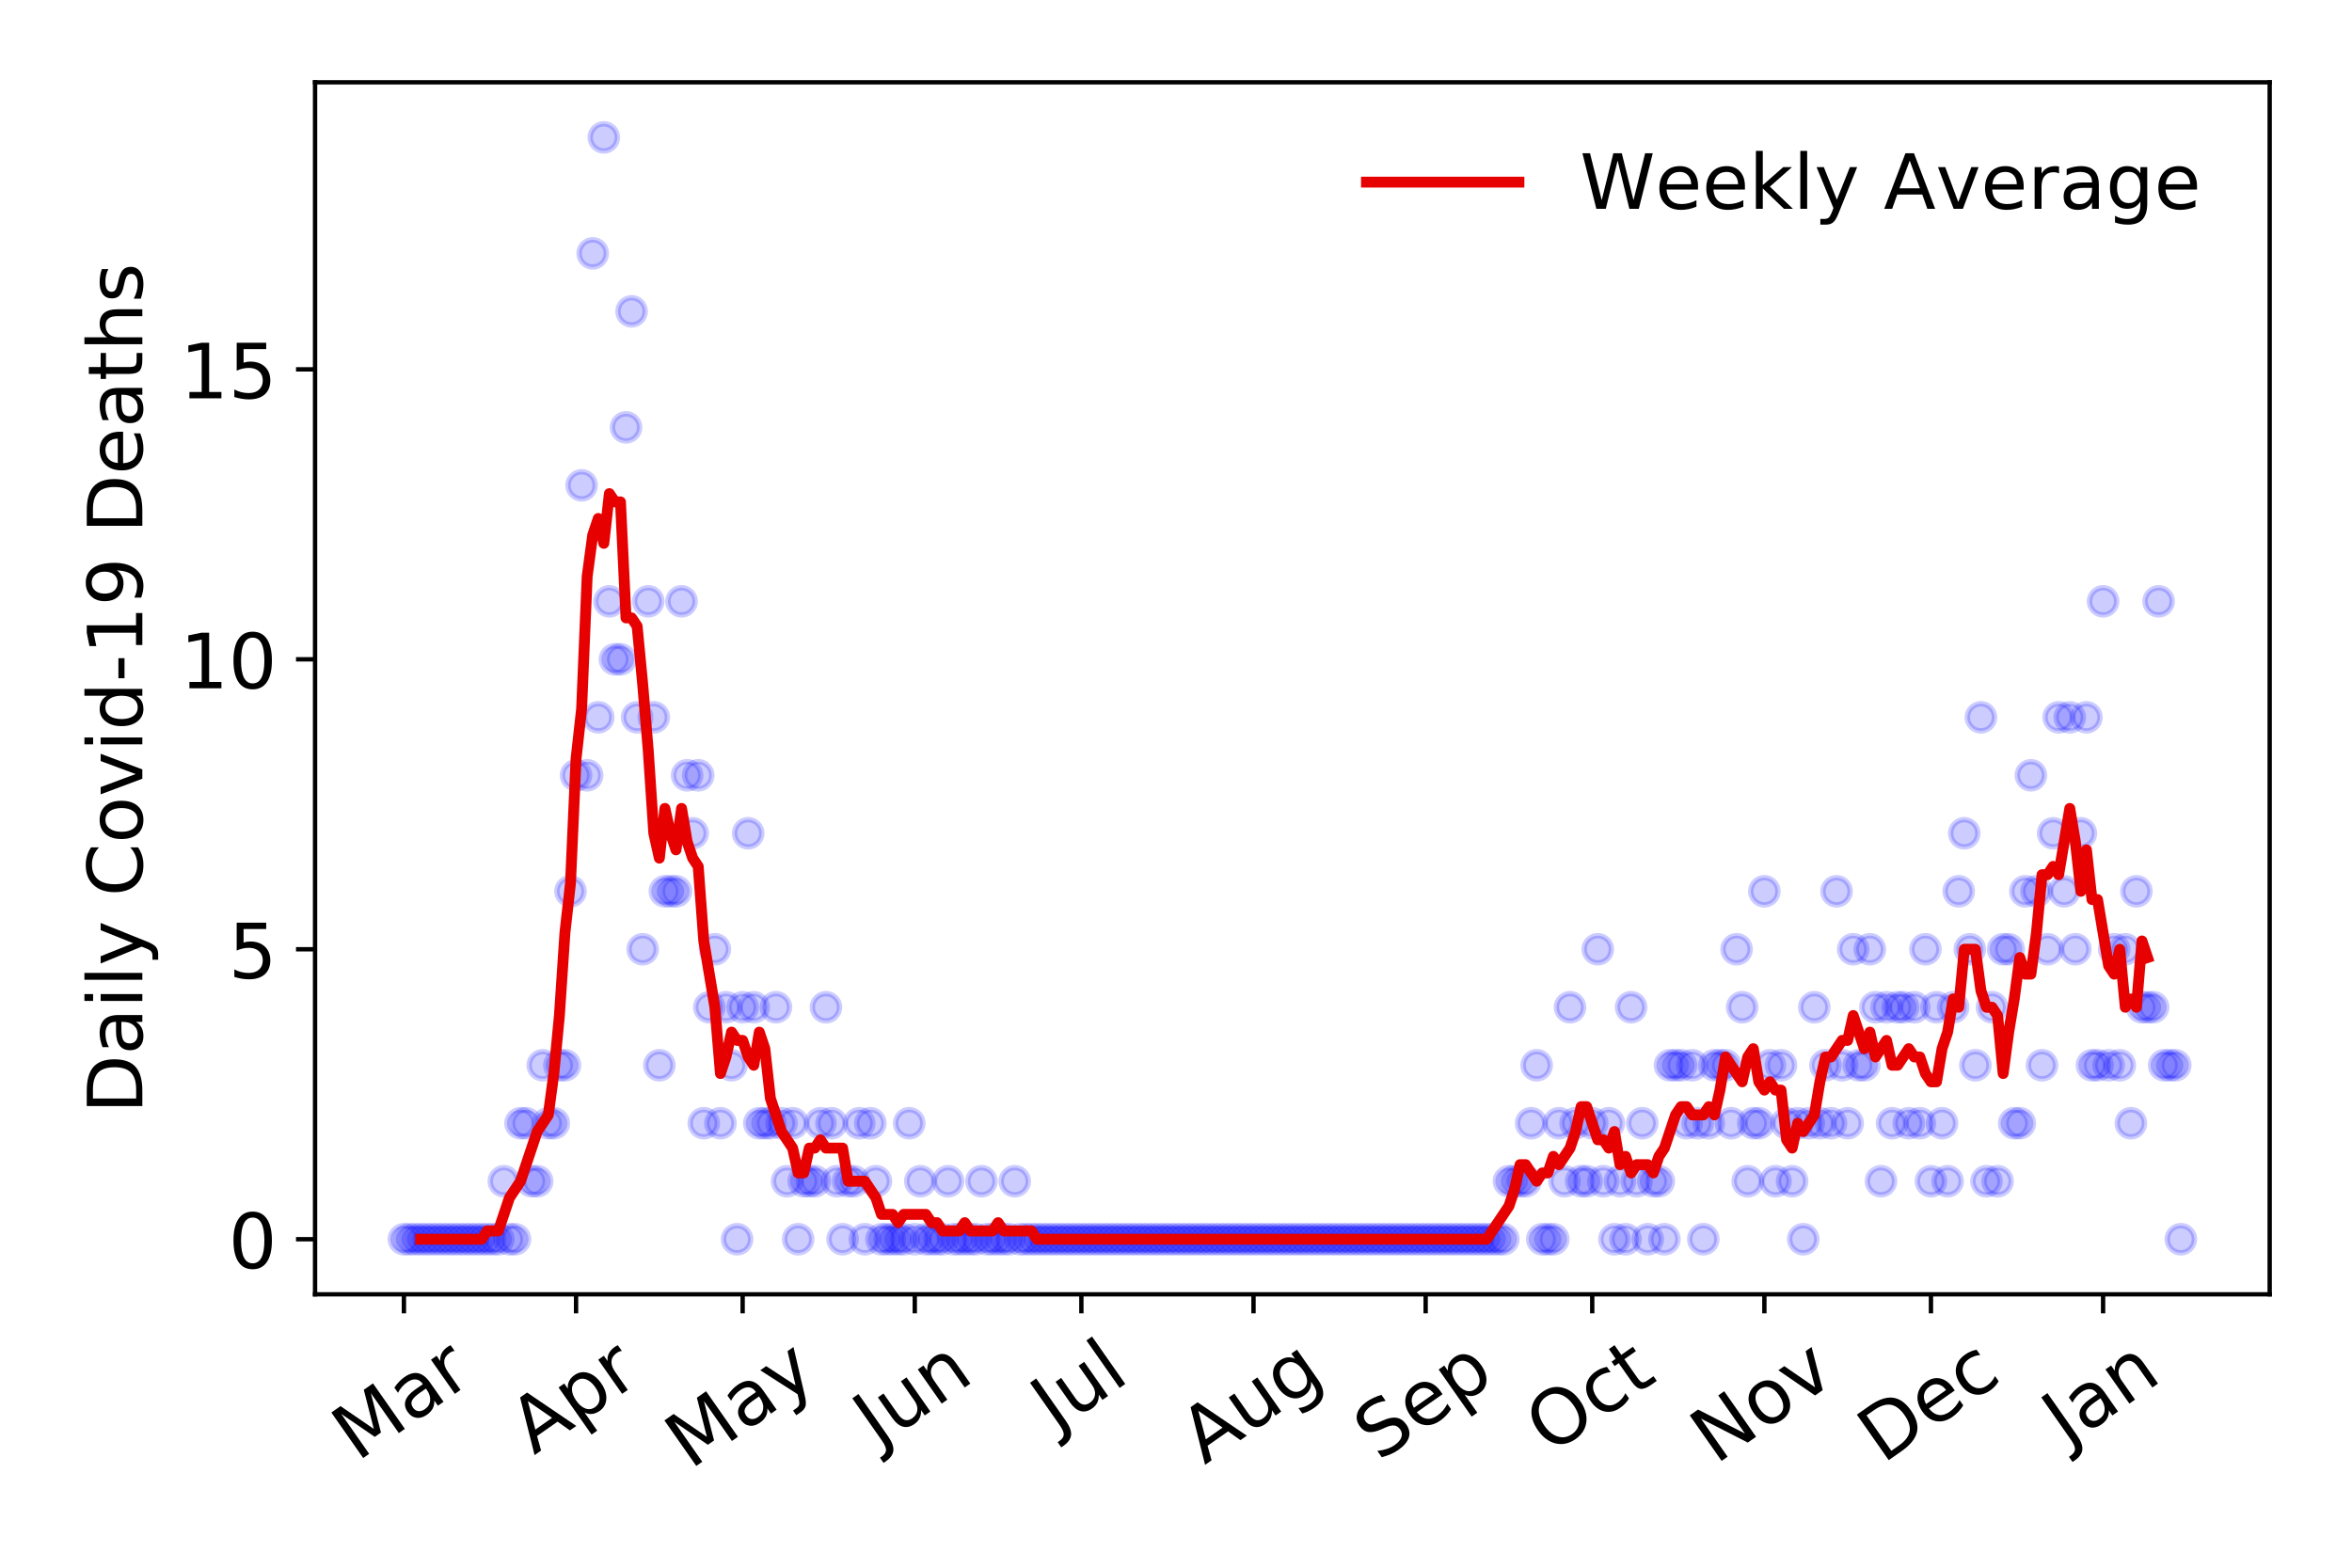 <?xml version="1.0" encoding="utf-8" standalone="no"?>
<!DOCTYPE svg PUBLIC "-//W3C//DTD SVG 1.1//EN"
  "http://www.w3.org/Graphics/SVG/1.1/DTD/svg11.dtd">
<!-- Created with matplotlib (https://matplotlib.org/) -->
<svg height="288pt" version="1.1" viewBox="0 0 432 288" width="432pt" xmlns="http://www.w3.org/2000/svg" xmlns:xlink="http://www.w3.org/1999/xlink">
 <defs>
  <style type="text/css">
*{stroke-linecap:butt;stroke-linejoin:round;}
  </style>
 </defs>
 <g id="figure_1">
  <g id="patch_1">
   <path d="M 0 288 
L 432 288 
L 432 0 
L 0 0 
z
" style="fill:#ffffff;"/>
  </g>
  <g id="axes_1">
   <g id="patch_2">
    <path d="M 57.87 237.778 
L 416.88 237.778 
L 416.88 15.12 
L 57.87 15.12 
z
" style="fill:#ffffff;"/>
   </g>
   <g id="matplotlib.axis_1">
    <g id="xtick_1">
     <g id="line2d_1">
      <defs>
       <path d="M 0 0 
L 0 3.5 
" id="m5b3329c6e9" style="stroke:#000000;stroke-width:0.8;"/>
      </defs>
      <g>
       <use style="stroke:#000000;stroke-width:0.8;" x="74.189" xlink:href="#m5b3329c6e9" y="237.778"/>
      </g>
     </g>
     <g id="text_1">
      <!-- Mar -->
      <defs>
       <path d="M 9.812 72.906 
L 24.516 72.906 
L 43.109 23.297 
L 61.812 72.906 
L 76.516 72.906 
L 76.516 0 
L 66.891 0 
L 66.891 64.016 
L 48.094 14.016 
L 38.188 14.016 
L 19.391 64.016 
L 19.391 0 
L 9.812 0 
z
" id="DejaVuSans-77"/>
       <path d="M 34.281 27.484 
Q 23.391 27.484 19.188 25 
Q 14.984 22.516 14.984 16.5 
Q 14.984 11.719 18.141 8.906 
Q 21.297 6.109 26.703 6.109 
Q 34.188 6.109 38.703 11.406 
Q 43.219 16.703 43.219 25.484 
L 43.219 27.484 
z
M 52.203 31.203 
L 52.203 0 
L 43.219 0 
L 43.219 8.297 
Q 40.141 3.328 35.547 0.953 
Q 30.953 -1.422 24.312 -1.422 
Q 15.922 -1.422 10.953 3.297 
Q 6 8.016 6 15.922 
Q 6 25.141 12.172 29.828 
Q 18.359 34.516 30.609 34.516 
L 43.219 34.516 
L 43.219 35.406 
Q 43.219 41.609 39.141 45 
Q 35.062 48.391 27.688 48.391 
Q 23 48.391 18.547 47.266 
Q 14.109 46.141 10.016 43.891 
L 10.016 52.203 
Q 14.938 54.109 19.578 55.047 
Q 24.219 56 28.609 56 
Q 40.484 56 46.344 49.844 
Q 52.203 43.703 52.203 31.203 
z
" id="DejaVuSans-97"/>
       <path d="M 41.109 46.297 
Q 39.594 47.172 37.812 47.578 
Q 36.031 48 33.891 48 
Q 26.266 48 22.188 43.047 
Q 18.109 38.094 18.109 28.812 
L 18.109 0 
L 9.078 0 
L 9.078 54.688 
L 18.109 54.688 
L 18.109 46.188 
Q 20.953 51.172 25.484 53.578 
Q 30.031 56 36.531 56 
Q 37.453 56 38.578 55.875 
Q 39.703 55.766 41.062 55.516 
z
" id="DejaVuSans-114"/>
      </defs>
      <g transform="translate(65.586 268.643)rotate(-35)scale(0.14 -0.14)">
       <use xlink:href="#DejaVuSans-77"/>
       <use x="86.279" xlink:href="#DejaVuSans-97"/>
       <use x="147.559" xlink:href="#DejaVuSans-114"/>
      </g>
     </g>
    </g>
    <g id="xtick_2">
     <g id="line2d_2">
      <g>
       <use style="stroke:#000000;stroke-width:0.8;" x="105.806" xlink:href="#m5b3329c6e9" y="237.778"/>
      </g>
     </g>
     <g id="text_2">
      <!-- Apr -->
      <defs>
       <path d="M 34.188 63.188 
L 20.797 26.906 
L 47.609 26.906 
z
M 28.609 72.906 
L 39.797 72.906 
L 67.578 0 
L 57.328 0 
L 50.688 18.703 
L 17.828 18.703 
L 11.188 0 
L 0.781 0 
z
" id="DejaVuSans-65"/>
       <path d="M 18.109 8.203 
L 18.109 -20.797 
L 9.078 -20.797 
L 9.078 54.688 
L 18.109 54.688 
L 18.109 46.391 
Q 20.953 51.266 25.266 53.625 
Q 29.594 56 35.594 56 
Q 45.562 56 51.781 48.094 
Q 58.016 40.188 58.016 27.297 
Q 58.016 14.406 51.781 6.484 
Q 45.562 -1.422 35.594 -1.422 
Q 29.594 -1.422 25.266 0.953 
Q 20.953 3.328 18.109 8.203 
z
M 48.688 27.297 
Q 48.688 37.203 44.609 42.844 
Q 40.531 48.484 33.406 48.484 
Q 26.266 48.484 22.188 42.844 
Q 18.109 37.203 18.109 27.297 
Q 18.109 17.391 22.188 11.75 
Q 26.266 6.109 33.406 6.109 
Q 40.531 6.109 44.609 11.75 
Q 48.688 17.391 48.688 27.297 
z
" id="DejaVuSans-112"/>
      </defs>
      <g transform="translate(98.102 267.384)rotate(-35)scale(0.14 -0.14)">
       <use xlink:href="#DejaVuSans-65"/>
       <use x="68.408" xlink:href="#DejaVuSans-112"/>
       <use x="131.885" xlink:href="#DejaVuSans-114"/>
      </g>
     </g>
    </g>
    <g id="xtick_3">
     <g id="line2d_3">
      <g>
       <use style="stroke:#000000;stroke-width:0.8;" x="136.403" xlink:href="#m5b3329c6e9" y="237.778"/>
      </g>
     </g>
     <g id="text_3">
      <!-- May -->
      <defs>
       <path d="M 32.172 -5.078 
Q 28.375 -14.844 24.75 -17.812 
Q 21.141 -20.797 15.094 -20.797 
L 7.906 -20.797 
L 7.906 -13.281 
L 13.188 -13.281 
Q 16.891 -13.281 18.938 -11.516 
Q 21 -9.766 23.484 -3.219 
L 25.094 0.875 
L 2.984 54.688 
L 12.5 54.688 
L 29.594 11.922 
L 46.688 54.688 
L 56.203 54.688 
z
" id="DejaVuSans-121"/>
      </defs>
      <g transform="translate(126.764 270.094)rotate(-35)scale(0.14 -0.14)">
       <use xlink:href="#DejaVuSans-77"/>
       <use x="86.279" xlink:href="#DejaVuSans-97"/>
       <use x="147.559" xlink:href="#DejaVuSans-121"/>
      </g>
     </g>
    </g>
    <g id="xtick_4">
     <g id="line2d_4">
      <g>
       <use style="stroke:#000000;stroke-width:0.8;" x="168.021" xlink:href="#m5b3329c6e9" y="237.778"/>
      </g>
     </g>
     <g id="text_4">
      <!-- Jun -->
      <defs>
       <path d="M 9.812 72.906 
L 19.672 72.906 
L 19.672 5.078 
Q 19.672 -8.109 14.672 -14.062 
Q 9.672 -20.016 -1.422 -20.016 
L -5.172 -20.016 
L -5.172 -11.719 
L -2.094 -11.719 
Q 4.438 -11.719 7.125 -8.047 
Q 9.812 -4.391 9.812 5.078 
z
" id="DejaVuSans-74"/>
       <path d="M 8.5 21.578 
L 8.5 54.688 
L 17.484 54.688 
L 17.484 21.922 
Q 17.484 14.156 20.5 10.266 
Q 23.531 6.391 29.594 6.391 
Q 36.859 6.391 41.078 11.031 
Q 45.312 15.672 45.312 23.688 
L 45.312 54.688 
L 54.297 54.688 
L 54.297 0 
L 45.312 0 
L 45.312 8.406 
Q 42.047 3.422 37.719 1 
Q 33.406 -1.422 27.688 -1.422 
Q 18.266 -1.422 13.375 4.438 
Q 8.5 10.297 8.5 21.578 
z
M 31.109 56 
z
" id="DejaVuSans-117"/>
       <path d="M 54.891 33.016 
L 54.891 0 
L 45.906 0 
L 45.906 32.719 
Q 45.906 40.484 42.875 44.328 
Q 39.844 48.188 33.797 48.188 
Q 26.516 48.188 22.312 43.547 
Q 18.109 38.922 18.109 30.906 
L 18.109 0 
L 9.078 0 
L 9.078 54.688 
L 18.109 54.688 
L 18.109 46.188 
Q 21.344 51.125 25.703 53.562 
Q 30.078 56 35.797 56 
Q 45.219 56 50.047 50.172 
Q 54.891 44.344 54.891 33.016 
z
" id="DejaVuSans-110"/>
      </defs>
      <g transform="translate(161.277 266.039)rotate(-35)scale(0.14 -0.14)">
       <use xlink:href="#DejaVuSans-74"/>
       <use x="29.492" xlink:href="#DejaVuSans-117"/>
       <use x="92.871" xlink:href="#DejaVuSans-110"/>
      </g>
     </g>
    </g>
    <g id="xtick_5">
     <g id="line2d_5">
      <g>
       <use style="stroke:#000000;stroke-width:0.8;" x="198.618" xlink:href="#m5b3329c6e9" y="237.778"/>
      </g>
     </g>
     <g id="text_5">
      <!-- Jul -->
      <defs>
       <path d="M 9.422 75.984 
L 18.406 75.984 
L 18.406 0 
L 9.422 0 
z
" id="DejaVuSans-108"/>
      </defs>
      <g transform="translate(193.916 263.181)rotate(-35)scale(0.14 -0.14)">
       <use xlink:href="#DejaVuSans-74"/>
       <use x="29.492" xlink:href="#DejaVuSans-117"/>
       <use x="92.871" xlink:href="#DejaVuSans-108"/>
      </g>
     </g>
    </g>
    <g id="xtick_6">
     <g id="line2d_6">
      <g>
       <use style="stroke:#000000;stroke-width:0.8;" x="230.236" xlink:href="#m5b3329c6e9" y="237.778"/>
      </g>
     </g>
     <g id="text_6">
      <!-- Aug -->
      <defs>
       <path d="M 45.406 27.984 
Q 45.406 37.75 41.375 43.109 
Q 37.359 48.484 30.078 48.484 
Q 22.859 48.484 18.828 43.109 
Q 14.797 37.75 14.797 27.984 
Q 14.797 18.266 18.828 12.891 
Q 22.859 7.516 30.078 7.516 
Q 37.359 7.516 41.375 12.891 
Q 45.406 18.266 45.406 27.984 
z
M 54.391 6.781 
Q 54.391 -7.172 48.188 -13.984 
Q 42 -20.797 29.203 -20.797 
Q 24.469 -20.797 20.266 -20.094 
Q 16.062 -19.391 12.109 -17.922 
L 12.109 -9.188 
Q 16.062 -11.328 19.922 -12.344 
Q 23.781 -13.375 27.781 -13.375 
Q 36.625 -13.375 41.016 -8.766 
Q 45.406 -4.156 45.406 5.172 
L 45.406 9.625 
Q 42.625 4.781 38.281 2.391 
Q 33.938 0 27.875 0 
Q 17.828 0 11.672 7.656 
Q 5.516 15.328 5.516 27.984 
Q 5.516 40.672 11.672 48.328 
Q 17.828 56 27.875 56 
Q 33.938 56 38.281 53.609 
Q 42.625 51.219 45.406 46.391 
L 45.406 54.688 
L 54.391 54.688 
z
" id="DejaVuSans-103"/>
      </defs>
      <g transform="translate(221.255 269.172)rotate(-35)scale(0.14 -0.14)">
       <use xlink:href="#DejaVuSans-65"/>
       <use x="68.408" xlink:href="#DejaVuSans-117"/>
       <use x="131.787" xlink:href="#DejaVuSans-103"/>
      </g>
     </g>
    </g>
    <g id="xtick_7">
     <g id="line2d_7">
      <g>
       <use style="stroke:#000000;stroke-width:0.8;" x="261.853" xlink:href="#m5b3329c6e9" y="237.778"/>
      </g>
     </g>
     <g id="text_7">
      <!-- Sep -->
      <defs>
       <path d="M 53.516 70.516 
L 53.516 60.891 
Q 47.906 63.578 42.922 64.891 
Q 37.938 66.219 33.297 66.219 
Q 25.25 66.219 20.875 63.094 
Q 16.5 59.969 16.5 54.203 
Q 16.5 49.359 19.406 46.891 
Q 22.312 44.438 30.422 42.922 
L 36.375 41.703 
Q 47.406 39.594 52.656 34.297 
Q 57.906 29 57.906 20.125 
Q 57.906 9.516 50.797 4.047 
Q 43.703 -1.422 29.984 -1.422 
Q 24.812 -1.422 18.969 -0.25 
Q 13.141 0.922 6.891 3.219 
L 6.891 13.375 
Q 12.891 10.016 18.656 8.297 
Q 24.422 6.594 29.984 6.594 
Q 38.422 6.594 43.016 9.906 
Q 47.609 13.234 47.609 19.391 
Q 47.609 24.75 44.312 27.781 
Q 41.016 30.812 33.5 32.328 
L 27.484 33.5 
Q 16.453 35.688 11.516 40.375 
Q 6.594 45.062 6.594 53.422 
Q 6.594 63.094 13.406 68.656 
Q 20.219 74.219 32.172 74.219 
Q 37.312 74.219 42.625 73.281 
Q 47.953 72.359 53.516 70.516 
z
" id="DejaVuSans-83"/>
       <path d="M 56.203 29.594 
L 56.203 25.203 
L 14.891 25.203 
Q 15.484 15.922 20.484 11.062 
Q 25.484 6.203 34.422 6.203 
Q 39.594 6.203 44.453 7.469 
Q 49.312 8.734 54.109 11.281 
L 54.109 2.781 
Q 49.266 0.734 44.188 -0.344 
Q 39.109 -1.422 33.891 -1.422 
Q 20.797 -1.422 13.156 6.188 
Q 5.516 13.812 5.516 26.812 
Q 5.516 40.234 12.766 48.109 
Q 20.016 56 32.328 56 
Q 43.359 56 49.781 48.891 
Q 56.203 41.797 56.203 29.594 
z
M 47.219 32.234 
Q 47.125 39.594 43.094 43.984 
Q 39.062 48.391 32.422 48.391 
Q 24.906 48.391 20.391 44.141 
Q 15.875 39.891 15.188 32.172 
z
" id="DejaVuSans-101"/>
      </defs>
      <g transform="translate(253.26 268.629)rotate(-35)scale(0.14 -0.14)">
       <use xlink:href="#DejaVuSans-83"/>
       <use x="63.477" xlink:href="#DejaVuSans-101"/>
       <use x="125" xlink:href="#DejaVuSans-112"/>
      </g>
     </g>
    </g>
    <g id="xtick_8">
     <g id="line2d_8">
      <g>
       <use style="stroke:#000000;stroke-width:0.8;" x="292.45" xlink:href="#m5b3329c6e9" y="237.778"/>
      </g>
     </g>
     <g id="text_8">
      <!-- Oct -->
      <defs>
       <path d="M 39.406 66.219 
Q 28.656 66.219 22.328 58.203 
Q 16.016 50.203 16.016 36.375 
Q 16.016 22.609 22.328 14.594 
Q 28.656 6.594 39.406 6.594 
Q 50.141 6.594 56.422 14.594 
Q 62.703 22.609 62.703 36.375 
Q 62.703 50.203 56.422 58.203 
Q 50.141 66.219 39.406 66.219 
z
M 39.406 74.219 
Q 54.734 74.219 63.906 63.938 
Q 73.094 53.656 73.094 36.375 
Q 73.094 19.141 63.906 8.859 
Q 54.734 -1.422 39.406 -1.422 
Q 24.031 -1.422 14.812 8.828 
Q 5.609 19.094 5.609 36.375 
Q 5.609 53.656 14.812 63.938 
Q 24.031 74.219 39.406 74.219 
z
" id="DejaVuSans-79"/>
       <path d="M 48.781 52.594 
L 48.781 44.188 
Q 44.969 46.297 41.141 47.344 
Q 37.312 48.391 33.406 48.391 
Q 24.656 48.391 19.812 42.844 
Q 14.984 37.312 14.984 27.297 
Q 14.984 17.281 19.812 11.734 
Q 24.656 6.203 33.406 6.203 
Q 37.312 6.203 41.141 7.25 
Q 44.969 8.297 48.781 10.406 
L 48.781 2.094 
Q 45.016 0.344 40.984 -0.531 
Q 36.969 -1.422 32.422 -1.422 
Q 20.062 -1.422 12.781 6.344 
Q 5.516 14.109 5.516 27.297 
Q 5.516 40.672 12.859 48.328 
Q 20.219 56 33.016 56 
Q 37.156 56 41.109 55.141 
Q 45.062 54.297 48.781 52.594 
z
" id="DejaVuSans-99"/>
       <path d="M 18.312 70.219 
L 18.312 54.688 
L 36.812 54.688 
L 36.812 47.703 
L 18.312 47.703 
L 18.312 18.016 
Q 18.312 11.328 20.141 9.422 
Q 21.969 7.516 27.594 7.516 
L 36.812 7.516 
L 36.812 0 
L 27.594 0 
Q 17.188 0 13.234 3.875 
Q 9.281 7.766 9.281 18.016 
L 9.281 47.703 
L 2.688 47.703 
L 2.688 54.688 
L 9.281 54.688 
L 9.281 70.219 
z
" id="DejaVuSans-116"/>
      </defs>
      <g transform="translate(284.752 267.377)rotate(-35)scale(0.14 -0.14)">
       <use xlink:href="#DejaVuSans-79"/>
       <use x="78.711" xlink:href="#DejaVuSans-99"/>
       <use x="133.691" xlink:href="#DejaVuSans-116"/>
      </g>
     </g>
    </g>
    <g id="xtick_9">
     <g id="line2d_9">
      <g>
       <use style="stroke:#000000;stroke-width:0.8;" x="324.068" xlink:href="#m5b3329c6e9" y="237.778"/>
      </g>
     </g>
     <g id="text_9">
      <!-- Nov -->
      <defs>
       <path d="M 9.812 72.906 
L 23.094 72.906 
L 55.422 11.922 
L 55.422 72.906 
L 64.984 72.906 
L 64.984 0 
L 51.703 0 
L 19.391 60.984 
L 19.391 0 
L 9.812 0 
z
" id="DejaVuSans-78"/>
       <path d="M 30.609 48.391 
Q 23.391 48.391 19.188 42.75 
Q 14.984 37.109 14.984 27.297 
Q 14.984 17.484 19.156 11.844 
Q 23.344 6.203 30.609 6.203 
Q 37.797 6.203 41.984 11.859 
Q 46.188 17.531 46.188 27.297 
Q 46.188 37.016 41.984 42.703 
Q 37.797 48.391 30.609 48.391 
z
M 30.609 56 
Q 42.328 56 49.016 48.375 
Q 55.719 40.766 55.719 27.297 
Q 55.719 13.875 49.016 6.219 
Q 42.328 -1.422 30.609 -1.422 
Q 18.844 -1.422 12.172 6.219 
Q 5.516 13.875 5.516 27.297 
Q 5.516 40.766 12.172 48.375 
Q 18.844 56 30.609 56 
z
" id="DejaVuSans-111"/>
       <path d="M 2.984 54.688 
L 12.5 54.688 
L 29.594 8.797 
L 46.688 54.688 
L 56.203 54.688 
L 35.688 0 
L 23.484 0 
z
" id="DejaVuSans-118"/>
      </defs>
      <g transform="translate(315.091 269.166)rotate(-35)scale(0.14 -0.14)">
       <use xlink:href="#DejaVuSans-78"/>
       <use x="74.805" xlink:href="#DejaVuSans-111"/>
       <use x="135.986" xlink:href="#DejaVuSans-118"/>
      </g>
     </g>
    </g>
    <g id="xtick_10">
     <g id="line2d_10">
      <g>
       <use style="stroke:#000000;stroke-width:0.8;" x="354.665" xlink:href="#m5b3329c6e9" y="237.778"/>
      </g>
     </g>
     <g id="text_10">
      <!-- Dec -->
      <defs>
       <path d="M 19.672 64.797 
L 19.672 8.109 
L 31.594 8.109 
Q 46.688 8.109 53.688 14.938 
Q 60.688 21.781 60.688 36.531 
Q 60.688 51.172 53.688 57.984 
Q 46.688 64.797 31.594 64.797 
z
M 9.812 72.906 
L 30.078 72.906 
Q 51.266 72.906 61.172 64.094 
Q 71.094 55.281 71.094 36.531 
Q 71.094 17.672 61.125 8.828 
Q 51.172 0 30.078 0 
L 9.812 0 
z
" id="DejaVuSans-68"/>
      </defs>
      <g transform="translate(345.785 269.032)rotate(-35)scale(0.14 -0.14)">
       <use xlink:href="#DejaVuSans-68"/>
       <use x="77.002" xlink:href="#DejaVuSans-101"/>
       <use x="138.525" xlink:href="#DejaVuSans-99"/>
      </g>
     </g>
    </g>
    <g id="xtick_11">
     <g id="line2d_11">
      <g>
       <use style="stroke:#000000;stroke-width:0.8;" x="386.283" xlink:href="#m5b3329c6e9" y="237.778"/>
      </g>
     </g>
     <g id="text_11">
      <!-- Jan -->
      <g transform="translate(379.659 265.871)rotate(-35)scale(0.14 -0.14)">
       <use xlink:href="#DejaVuSans-74"/>
       <use x="29.492" xlink:href="#DejaVuSans-97"/>
       <use x="90.771" xlink:href="#DejaVuSans-110"/>
      </g>
     </g>
    </g>
   </g>
   <g id="matplotlib.axis_2">
    <g id="ytick_1">
     <g id="line2d_12">
      <defs>
       <path d="M 0 0 
L -3.5 0 
" id="mf1379e7fb8" style="stroke:#000000;stroke-width:0.8;"/>
      </defs>
      <g>
       <use style="stroke:#000000;stroke-width:0.8;" x="57.87" xlink:href="#mf1379e7fb8" y="227.657"/>
      </g>
     </g>
     <g id="text_12">
      <!-- 0 -->
      <defs>
       <path d="M 31.781 66.406 
Q 24.172 66.406 20.328 58.906 
Q 16.5 51.422 16.5 36.375 
Q 16.5 21.391 20.328 13.891 
Q 24.172 6.391 31.781 6.391 
Q 39.453 6.391 43.281 13.891 
Q 47.125 21.391 47.125 36.375 
Q 47.125 51.422 43.281 58.906 
Q 39.453 66.406 31.781 66.406 
z
M 31.781 74.219 
Q 44.047 74.219 50.516 64.516 
Q 56.984 54.828 56.984 36.375 
Q 56.984 17.969 50.516 8.266 
Q 44.047 -1.422 31.781 -1.422 
Q 19.531 -1.422 13.062 8.266 
Q 6.594 17.969 6.594 36.375 
Q 6.594 54.828 13.062 64.516 
Q 19.531 74.219 31.781 74.219 
z
" id="DejaVuSans-48"/>
      </defs>
      <g transform="translate(41.962 232.976)scale(0.14 -0.14)">
       <use xlink:href="#DejaVuSans-48"/>
      </g>
     </g>
    </g>
    <g id="ytick_2">
     <g id="line2d_13">
      <g>
       <use style="stroke:#000000;stroke-width:0.8;" x="57.87" xlink:href="#mf1379e7fb8" y="174.39"/>
      </g>
     </g>
     <g id="text_13">
      <!-- 5 -->
      <defs>
       <path d="M 10.797 72.906 
L 49.516 72.906 
L 49.516 64.594 
L 19.828 64.594 
L 19.828 46.734 
Q 21.969 47.469 24.109 47.828 
Q 26.266 48.188 28.422 48.188 
Q 40.625 48.188 47.75 41.5 
Q 54.891 34.812 54.891 23.391 
Q 54.891 11.625 47.562 5.094 
Q 40.234 -1.422 26.906 -1.422 
Q 22.312 -1.422 17.547 -0.641 
Q 12.797 0.141 7.719 1.703 
L 7.719 11.625 
Q 12.109 9.234 16.797 8.062 
Q 21.484 6.891 26.703 6.891 
Q 35.156 6.891 40.078 11.328 
Q 45.016 15.766 45.016 23.391 
Q 45.016 31 40.078 35.438 
Q 35.156 39.891 26.703 39.891 
Q 22.75 39.891 18.812 39.016 
Q 14.891 38.141 10.797 36.281 
z
" id="DejaVuSans-53"/>
      </defs>
      <g transform="translate(41.962 179.709)scale(0.14 -0.14)">
       <use xlink:href="#DejaVuSans-53"/>
      </g>
     </g>
    </g>
    <g id="ytick_3">
     <g id="line2d_14">
      <g>
       <use style="stroke:#000000;stroke-width:0.8;" x="57.87" xlink:href="#mf1379e7fb8" y="121.122"/>
      </g>
     </g>
     <g id="text_14">
      <!-- 10 -->
      <defs>
       <path d="M 12.406 8.297 
L 28.516 8.297 
L 28.516 63.922 
L 10.984 60.406 
L 10.984 69.391 
L 28.422 72.906 
L 38.281 72.906 
L 38.281 8.297 
L 54.391 8.297 
L 54.391 0 
L 12.406 0 
z
" id="DejaVuSans-49"/>
      </defs>
      <g transform="translate(33.055 126.441)scale(0.14 -0.14)">
       <use xlink:href="#DejaVuSans-49"/>
       <use x="63.623" xlink:href="#DejaVuSans-48"/>
      </g>
     </g>
    </g>
    <g id="ytick_4">
     <g id="line2d_15">
      <g>
       <use style="stroke:#000000;stroke-width:0.8;" x="57.87" xlink:href="#mf1379e7fb8" y="67.855"/>
      </g>
     </g>
     <g id="text_15">
      <!-- 15 -->
      <g transform="translate(33.055 73.174)scale(0.14 -0.14)">
       <use xlink:href="#DejaVuSans-49"/>
       <use x="63.623" xlink:href="#DejaVuSans-53"/>
      </g>
     </g>
    </g>
    <g id="text_16">
     <!-- Daily Covid-19 Deaths -->
     <defs>
      <path d="M 9.422 54.688 
L 18.406 54.688 
L 18.406 0 
L 9.422 0 
z
M 9.422 75.984 
L 18.406 75.984 
L 18.406 64.594 
L 9.422 64.594 
z
" id="DejaVuSans-105"/>
      <path id="DejaVuSans-32"/>
      <path d="M 64.406 67.281 
L 64.406 56.891 
Q 59.422 61.531 53.781 63.812 
Q 48.141 66.109 41.797 66.109 
Q 29.297 66.109 22.656 58.469 
Q 16.016 50.828 16.016 36.375 
Q 16.016 21.969 22.656 14.328 
Q 29.297 6.688 41.797 6.688 
Q 48.141 6.688 53.781 8.984 
Q 59.422 11.281 64.406 15.922 
L 64.406 5.609 
Q 59.234 2.094 53.438 0.328 
Q 47.656 -1.422 41.219 -1.422 
Q 24.656 -1.422 15.125 8.703 
Q 5.609 18.844 5.609 36.375 
Q 5.609 53.953 15.125 64.078 
Q 24.656 74.219 41.219 74.219 
Q 47.75 74.219 53.531 72.484 
Q 59.328 70.75 64.406 67.281 
z
" id="DejaVuSans-67"/>
      <path d="M 45.406 46.391 
L 45.406 75.984 
L 54.391 75.984 
L 54.391 0 
L 45.406 0 
L 45.406 8.203 
Q 42.578 3.328 38.25 0.953 
Q 33.938 -1.422 27.875 -1.422 
Q 17.969 -1.422 11.734 6.484 
Q 5.516 14.406 5.516 27.297 
Q 5.516 40.188 11.734 48.094 
Q 17.969 56 27.875 56 
Q 33.938 56 38.25 53.625 
Q 42.578 51.266 45.406 46.391 
z
M 14.797 27.297 
Q 14.797 17.391 18.875 11.75 
Q 22.953 6.109 30.078 6.109 
Q 37.203 6.109 41.297 11.75 
Q 45.406 17.391 45.406 27.297 
Q 45.406 37.203 41.297 42.844 
Q 37.203 48.484 30.078 48.484 
Q 22.953 48.484 18.875 42.844 
Q 14.797 37.203 14.797 27.297 
z
" id="DejaVuSans-100"/>
      <path d="M 4.891 31.391 
L 31.203 31.391 
L 31.203 23.391 
L 4.891 23.391 
z
" id="DejaVuSans-45"/>
      <path d="M 10.984 1.516 
L 10.984 10.5 
Q 14.703 8.734 18.5 7.812 
Q 22.312 6.891 25.984 6.891 
Q 35.75 6.891 40.891 13.453 
Q 46.047 20.016 46.781 33.406 
Q 43.953 29.203 39.594 26.953 
Q 35.25 24.703 29.984 24.703 
Q 19.047 24.703 12.672 31.312 
Q 6.297 37.938 6.297 49.422 
Q 6.297 60.641 12.938 67.422 
Q 19.578 74.219 30.609 74.219 
Q 43.266 74.219 49.922 64.516 
Q 56.594 54.828 56.594 36.375 
Q 56.594 19.141 48.406 8.859 
Q 40.234 -1.422 26.422 -1.422 
Q 22.703 -1.422 18.891 -0.688 
Q 15.094 0.047 10.984 1.516 
z
M 30.609 32.422 
Q 37.25 32.422 41.125 36.953 
Q 45.016 41.5 45.016 49.422 
Q 45.016 57.281 41.125 61.844 
Q 37.25 66.406 30.609 66.406 
Q 23.969 66.406 20.094 61.844 
Q 16.219 57.281 16.219 49.422 
Q 16.219 41.5 20.094 36.953 
Q 23.969 32.422 30.609 32.422 
z
" id="DejaVuSans-57"/>
      <path d="M 54.891 33.016 
L 54.891 0 
L 45.906 0 
L 45.906 32.719 
Q 45.906 40.484 42.875 44.328 
Q 39.844 48.188 33.797 48.188 
Q 26.516 48.188 22.312 43.547 
Q 18.109 38.922 18.109 30.906 
L 18.109 0 
L 9.078 0 
L 9.078 75.984 
L 18.109 75.984 
L 18.109 46.188 
Q 21.344 51.125 25.703 53.562 
Q 30.078 56 35.797 56 
Q 45.219 56 50.047 50.172 
Q 54.891 44.344 54.891 33.016 
z
" id="DejaVuSans-104"/>
      <path d="M 44.281 53.078 
L 44.281 44.578 
Q 40.484 46.531 36.375 47.5 
Q 32.281 48.484 27.875 48.484 
Q 21.188 48.484 17.844 46.438 
Q 14.5 44.391 14.5 40.281 
Q 14.5 37.156 16.891 35.375 
Q 19.281 33.594 26.516 31.984 
L 29.594 31.297 
Q 39.156 29.25 43.188 25.516 
Q 47.219 21.781 47.219 15.094 
Q 47.219 7.469 41.188 3.016 
Q 35.156 -1.422 24.609 -1.422 
Q 20.219 -1.422 15.453 -0.562 
Q 10.688 0.297 5.422 2 
L 5.422 11.281 
Q 10.406 8.688 15.234 7.391 
Q 20.062 6.109 24.812 6.109 
Q 31.156 6.109 34.562 8.281 
Q 37.984 10.453 37.984 14.406 
Q 37.984 18.062 35.516 20.016 
Q 33.062 21.969 24.703 23.781 
L 21.578 24.516 
Q 13.234 26.266 9.516 29.906 
Q 5.812 33.547 5.812 39.891 
Q 5.812 47.609 11.281 51.797 
Q 16.75 56 26.812 56 
Q 31.781 56 36.172 55.266 
Q 40.578 54.547 44.281 53.078 
z
" id="DejaVuSans-115"/>
     </defs>
     <g transform="translate(26.143 204.56)rotate(-90)scale(0.14 -0.14)">
      <use xlink:href="#DejaVuSans-68"/>
      <use x="77.002" xlink:href="#DejaVuSans-97"/>
      <use x="138.281" xlink:href="#DejaVuSans-105"/>
      <use x="166.064" xlink:href="#DejaVuSans-108"/>
      <use x="193.848" xlink:href="#DejaVuSans-121"/>
      <use x="253.027" xlink:href="#DejaVuSans-32"/>
      <use x="284.814" xlink:href="#DejaVuSans-67"/>
      <use x="354.639" xlink:href="#DejaVuSans-111"/>
      <use x="415.82" xlink:href="#DejaVuSans-118"/>
      <use x="475" xlink:href="#DejaVuSans-105"/>
      <use x="502.783" xlink:href="#DejaVuSans-100"/>
      <use x="566.26" xlink:href="#DejaVuSans-45"/>
      <use x="602.344" xlink:href="#DejaVuSans-49"/>
      <use x="665.967" xlink:href="#DejaVuSans-57"/>
      <use x="729.59" xlink:href="#DejaVuSans-32"/>
      <use x="761.377" xlink:href="#DejaVuSans-68"/>
      <use x="838.379" xlink:href="#DejaVuSans-101"/>
      <use x="899.902" xlink:href="#DejaVuSans-97"/>
      <use x="961.182" xlink:href="#DejaVuSans-116"/>
      <use x="1000.391" xlink:href="#DejaVuSans-104"/>
      <use x="1063.77" xlink:href="#DejaVuSans-115"/>
     </g>
    </g>
   </g>
   <g id="line2d_16">
    <defs>
     <path d="M 0 2.5 
C 0.663 2.5 1.299 2.237 1.768 1.768 
C 2.237 1.299 2.5 0.663 2.5 0 
C 2.5 -0.663 2.237 -1.299 1.768 -1.768 
C 1.299 -2.237 0.663 -2.5 0 -2.5 
C -0.663 -2.5 -1.299 -2.237 -1.768 -1.768 
C -2.237 -1.299 -2.5 -0.663 -2.5 0 
C -2.5 0.663 -2.237 1.299 -1.768 1.768 
C -1.299 2.237 -0.663 2.5 0 2.5 
z
" id="m468aecee39" style="stroke:#0000ff;stroke-opacity:0.2;"/>
    </defs>
    <g clip-path="url(#pe4a7cf70d7)">
     <use style="fill:#0000ff;fill-opacity:0.2;stroke:#0000ff;stroke-opacity:0.2;" x="74.189" xlink:href="#m468aecee39" y="227.657"/>
     <use style="fill:#0000ff;fill-opacity:0.2;stroke:#0000ff;stroke-opacity:0.2;" x="75.209" xlink:href="#m468aecee39" y="227.657"/>
     <use style="fill:#0000ff;fill-opacity:0.2;stroke:#0000ff;stroke-opacity:0.2;" x="76.228" xlink:href="#m468aecee39" y="227.657"/>
     <use style="fill:#0000ff;fill-opacity:0.2;stroke:#0000ff;stroke-opacity:0.2;" x="77.248" xlink:href="#m468aecee39" y="227.657"/>
     <use style="fill:#0000ff;fill-opacity:0.2;stroke:#0000ff;stroke-opacity:0.2;" x="78.268" xlink:href="#m468aecee39" y="227.657"/>
     <use style="fill:#0000ff;fill-opacity:0.2;stroke:#0000ff;stroke-opacity:0.2;" x="79.288" xlink:href="#m468aecee39" y="227.657"/>
     <use style="fill:#0000ff;fill-opacity:0.2;stroke:#0000ff;stroke-opacity:0.2;" x="80.308" xlink:href="#m468aecee39" y="227.657"/>
     <use style="fill:#0000ff;fill-opacity:0.2;stroke:#0000ff;stroke-opacity:0.2;" x="81.328" xlink:href="#m468aecee39" y="227.657"/>
     <use style="fill:#0000ff;fill-opacity:0.2;stroke:#0000ff;stroke-opacity:0.2;" x="82.348" xlink:href="#m468aecee39" y="227.657"/>
     <use style="fill:#0000ff;fill-opacity:0.2;stroke:#0000ff;stroke-opacity:0.2;" x="83.368" xlink:href="#m468aecee39" y="227.657"/>
     <use style="fill:#0000ff;fill-opacity:0.2;stroke:#0000ff;stroke-opacity:0.2;" x="84.388" xlink:href="#m468aecee39" y="227.657"/>
     <use style="fill:#0000ff;fill-opacity:0.2;stroke:#0000ff;stroke-opacity:0.2;" x="85.408" xlink:href="#m468aecee39" y="227.657"/>
     <use style="fill:#0000ff;fill-opacity:0.2;stroke:#0000ff;stroke-opacity:0.2;" x="86.428" xlink:href="#m468aecee39" y="227.657"/>
     <use style="fill:#0000ff;fill-opacity:0.2;stroke:#0000ff;stroke-opacity:0.2;" x="87.448" xlink:href="#m468aecee39" y="227.657"/>
     <use style="fill:#0000ff;fill-opacity:0.2;stroke:#0000ff;stroke-opacity:0.2;" x="88.467" xlink:href="#m468aecee39" y="227.657"/>
     <use style="fill:#0000ff;fill-opacity:0.2;stroke:#0000ff;stroke-opacity:0.2;" x="89.487" xlink:href="#m468aecee39" y="227.657"/>
     <use style="fill:#0000ff;fill-opacity:0.2;stroke:#0000ff;stroke-opacity:0.2;" x="90.507" xlink:href="#m468aecee39" y="227.657"/>
     <use style="fill:#0000ff;fill-opacity:0.2;stroke:#0000ff;stroke-opacity:0.2;" x="91.527" xlink:href="#m468aecee39" y="227.657"/>
     <use style="fill:#0000ff;fill-opacity:0.2;stroke:#0000ff;stroke-opacity:0.2;" x="92.547" xlink:href="#m468aecee39" y="217.004"/>
     <use style="fill:#0000ff;fill-opacity:0.2;stroke:#0000ff;stroke-opacity:0.2;" x="93.567" xlink:href="#m468aecee39" y="227.657"/>
     <use style="fill:#0000ff;fill-opacity:0.2;stroke:#0000ff;stroke-opacity:0.2;" x="94.587" xlink:href="#m468aecee39" y="227.657"/>
     <use style="fill:#0000ff;fill-opacity:0.2;stroke:#0000ff;stroke-opacity:0.2;" x="95.607" xlink:href="#m468aecee39" y="206.35"/>
     <use style="fill:#0000ff;fill-opacity:0.2;stroke:#0000ff;stroke-opacity:0.2;" x="96.627" xlink:href="#m468aecee39" y="206.35"/>
     <use style="fill:#0000ff;fill-opacity:0.2;stroke:#0000ff;stroke-opacity:0.2;" x="97.647" xlink:href="#m468aecee39" y="217.004"/>
     <use style="fill:#0000ff;fill-opacity:0.2;stroke:#0000ff;stroke-opacity:0.2;" x="98.667" xlink:href="#m468aecee39" y="217.004"/>
     <use style="fill:#0000ff;fill-opacity:0.2;stroke:#0000ff;stroke-opacity:0.2;" x="99.687" xlink:href="#m468aecee39" y="195.697"/>
     <use style="fill:#0000ff;fill-opacity:0.2;stroke:#0000ff;stroke-opacity:0.2;" x="100.706" xlink:href="#m468aecee39" y="206.35"/>
     <use style="fill:#0000ff;fill-opacity:0.2;stroke:#0000ff;stroke-opacity:0.2;" x="101.726" xlink:href="#m468aecee39" y="206.35"/>
     <use style="fill:#0000ff;fill-opacity:0.2;stroke:#0000ff;stroke-opacity:0.2;" x="102.746" xlink:href="#m468aecee39" y="195.697"/>
     <use style="fill:#0000ff;fill-opacity:0.2;stroke:#0000ff;stroke-opacity:0.2;" x="103.766" xlink:href="#m468aecee39" y="195.697"/>
     <use style="fill:#0000ff;fill-opacity:0.2;stroke:#0000ff;stroke-opacity:0.2;" x="104.786" xlink:href="#m468aecee39" y="163.736"/>
     <use style="fill:#0000ff;fill-opacity:0.2;stroke:#0000ff;stroke-opacity:0.2;" x="105.806" xlink:href="#m468aecee39" y="142.429"/>
     <use style="fill:#0000ff;fill-opacity:0.2;stroke:#0000ff;stroke-opacity:0.2;" x="106.826" xlink:href="#m468aecee39" y="89.162"/>
     <use style="fill:#0000ff;fill-opacity:0.2;stroke:#0000ff;stroke-opacity:0.2;" x="107.846" xlink:href="#m468aecee39" y="142.429"/>
     <use style="fill:#0000ff;fill-opacity:0.2;stroke:#0000ff;stroke-opacity:0.2;" x="108.866" xlink:href="#m468aecee39" y="46.548"/>
     <use style="fill:#0000ff;fill-opacity:0.2;stroke:#0000ff;stroke-opacity:0.2;" x="109.886" xlink:href="#m468aecee39" y="131.776"/>
     <use style="fill:#0000ff;fill-opacity:0.2;stroke:#0000ff;stroke-opacity:0.2;" x="110.906" xlink:href="#m468aecee39" y="25.241"/>
     <use style="fill:#0000ff;fill-opacity:0.2;stroke:#0000ff;stroke-opacity:0.2;" x="111.925" xlink:href="#m468aecee39" y="110.469"/>
     <use style="fill:#0000ff;fill-opacity:0.2;stroke:#0000ff;stroke-opacity:0.2;" x="112.945" xlink:href="#m468aecee39" y="121.122"/>
     <use style="fill:#0000ff;fill-opacity:0.2;stroke:#0000ff;stroke-opacity:0.2;" x="113.965" xlink:href="#m468aecee39" y="121.122"/>
     <use style="fill:#0000ff;fill-opacity:0.2;stroke:#0000ff;stroke-opacity:0.2;" x="114.985" xlink:href="#m468aecee39" y="78.508"/>
     <use style="fill:#0000ff;fill-opacity:0.2;stroke:#0000ff;stroke-opacity:0.2;" x="116.005" xlink:href="#m468aecee39" y="57.201"/>
     <use style="fill:#0000ff;fill-opacity:0.2;stroke:#0000ff;stroke-opacity:0.2;" x="117.025" xlink:href="#m468aecee39" y="131.776"/>
     <use style="fill:#0000ff;fill-opacity:0.2;stroke:#0000ff;stroke-opacity:0.2;" x="118.045" xlink:href="#m468aecee39" y="174.39"/>
     <use style="fill:#0000ff;fill-opacity:0.2;stroke:#0000ff;stroke-opacity:0.2;" x="119.065" xlink:href="#m468aecee39" y="110.469"/>
     <use style="fill:#0000ff;fill-opacity:0.2;stroke:#0000ff;stroke-opacity:0.2;" x="120.085" xlink:href="#m468aecee39" y="131.776"/>
     <use style="fill:#0000ff;fill-opacity:0.2;stroke:#0000ff;stroke-opacity:0.2;" x="121.105" xlink:href="#m468aecee39" y="195.697"/>
     <use style="fill:#0000ff;fill-opacity:0.2;stroke:#0000ff;stroke-opacity:0.2;" x="122.125" xlink:href="#m468aecee39" y="163.736"/>
     <use style="fill:#0000ff;fill-opacity:0.2;stroke:#0000ff;stroke-opacity:0.2;" x="123.145" xlink:href="#m468aecee39" y="163.736"/>
     <use style="fill:#0000ff;fill-opacity:0.2;stroke:#0000ff;stroke-opacity:0.2;" x="124.164" xlink:href="#m468aecee39" y="163.736"/>
     <use style="fill:#0000ff;fill-opacity:0.2;stroke:#0000ff;stroke-opacity:0.2;" x="125.184" xlink:href="#m468aecee39" y="110.469"/>
     <use style="fill:#0000ff;fill-opacity:0.2;stroke:#0000ff;stroke-opacity:0.2;" x="126.204" xlink:href="#m468aecee39" y="142.429"/>
     <use style="fill:#0000ff;fill-opacity:0.2;stroke:#0000ff;stroke-opacity:0.2;" x="127.224" xlink:href="#m468aecee39" y="153.083"/>
     <use style="fill:#0000ff;fill-opacity:0.2;stroke:#0000ff;stroke-opacity:0.2;" x="128.244" xlink:href="#m468aecee39" y="142.429"/>
     <use style="fill:#0000ff;fill-opacity:0.2;stroke:#0000ff;stroke-opacity:0.2;" x="129.264" xlink:href="#m468aecee39" y="206.35"/>
     <use style="fill:#0000ff;fill-opacity:0.2;stroke:#0000ff;stroke-opacity:0.2;" x="130.284" xlink:href="#m468aecee39" y="185.043"/>
     <use style="fill:#0000ff;fill-opacity:0.2;stroke:#0000ff;stroke-opacity:0.2;" x="131.304" xlink:href="#m468aecee39" y="174.39"/>
     <use style="fill:#0000ff;fill-opacity:0.2;stroke:#0000ff;stroke-opacity:0.2;" x="132.324" xlink:href="#m468aecee39" y="206.35"/>
     <use style="fill:#0000ff;fill-opacity:0.2;stroke:#0000ff;stroke-opacity:0.2;" x="133.344" xlink:href="#m468aecee39" y="185.043"/>
     <use style="fill:#0000ff;fill-opacity:0.2;stroke:#0000ff;stroke-opacity:0.2;" x="134.364" xlink:href="#m468aecee39" y="195.697"/>
     <use style="fill:#0000ff;fill-opacity:0.2;stroke:#0000ff;stroke-opacity:0.2;" x="135.384" xlink:href="#m468aecee39" y="227.657"/>
     <use style="fill:#0000ff;fill-opacity:0.2;stroke:#0000ff;stroke-opacity:0.2;" x="136.403" xlink:href="#m468aecee39" y="185.043"/>
     <use style="fill:#0000ff;fill-opacity:0.2;stroke:#0000ff;stroke-opacity:0.2;" x="137.423" xlink:href="#m468aecee39" y="153.083"/>
     <use style="fill:#0000ff;fill-opacity:0.2;stroke:#0000ff;stroke-opacity:0.2;" x="138.443" xlink:href="#m468aecee39" y="185.043"/>
     <use style="fill:#0000ff;fill-opacity:0.2;stroke:#0000ff;stroke-opacity:0.2;" x="139.463" xlink:href="#m468aecee39" y="206.35"/>
     <use style="fill:#0000ff;fill-opacity:0.2;stroke:#0000ff;stroke-opacity:0.2;" x="140.483" xlink:href="#m468aecee39" y="206.35"/>
     <use style="fill:#0000ff;fill-opacity:0.2;stroke:#0000ff;stroke-opacity:0.2;" x="141.503" xlink:href="#m468aecee39" y="206.35"/>
     <use style="fill:#0000ff;fill-opacity:0.2;stroke:#0000ff;stroke-opacity:0.2;" x="142.523" xlink:href="#m468aecee39" y="185.043"/>
     <use style="fill:#0000ff;fill-opacity:0.2;stroke:#0000ff;stroke-opacity:0.2;" x="143.543" xlink:href="#m468aecee39" y="206.35"/>
     <use style="fill:#0000ff;fill-opacity:0.2;stroke:#0000ff;stroke-opacity:0.2;" x="144.563" xlink:href="#m468aecee39" y="217.004"/>
     <use style="fill:#0000ff;fill-opacity:0.2;stroke:#0000ff;stroke-opacity:0.2;" x="145.583" xlink:href="#m468aecee39" y="206.35"/>
     <use style="fill:#0000ff;fill-opacity:0.2;stroke:#0000ff;stroke-opacity:0.2;" x="146.603" xlink:href="#m468aecee39" y="227.657"/>
     <use style="fill:#0000ff;fill-opacity:0.2;stroke:#0000ff;stroke-opacity:0.2;" x="147.623" xlink:href="#m468aecee39" y="217.004"/>
     <use style="fill:#0000ff;fill-opacity:0.2;stroke:#0000ff;stroke-opacity:0.2;" x="148.642" xlink:href="#m468aecee39" y="217.004"/>
     <use style="fill:#0000ff;fill-opacity:0.2;stroke:#0000ff;stroke-opacity:0.2;" x="149.662" xlink:href="#m468aecee39" y="217.004"/>
     <use style="fill:#0000ff;fill-opacity:0.2;stroke:#0000ff;stroke-opacity:0.2;" x="150.682" xlink:href="#m468aecee39" y="206.35"/>
     <use style="fill:#0000ff;fill-opacity:0.2;stroke:#0000ff;stroke-opacity:0.2;" x="151.702" xlink:href="#m468aecee39" y="185.043"/>
     <use style="fill:#0000ff;fill-opacity:0.2;stroke:#0000ff;stroke-opacity:0.2;" x="152.722" xlink:href="#m468aecee39" y="206.35"/>
     <use style="fill:#0000ff;fill-opacity:0.2;stroke:#0000ff;stroke-opacity:0.2;" x="153.742" xlink:href="#m468aecee39" y="217.004"/>
     <use style="fill:#0000ff;fill-opacity:0.2;stroke:#0000ff;stroke-opacity:0.2;" x="154.762" xlink:href="#m468aecee39" y="227.657"/>
     <use style="fill:#0000ff;fill-opacity:0.2;stroke:#0000ff;stroke-opacity:0.2;" x="155.782" xlink:href="#m468aecee39" y="217.004"/>
     <use style="fill:#0000ff;fill-opacity:0.2;stroke:#0000ff;stroke-opacity:0.2;" x="156.802" xlink:href="#m468aecee39" y="217.004"/>
     <use style="fill:#0000ff;fill-opacity:0.2;stroke:#0000ff;stroke-opacity:0.2;" x="157.822" xlink:href="#m468aecee39" y="206.35"/>
     <use style="fill:#0000ff;fill-opacity:0.2;stroke:#0000ff;stroke-opacity:0.2;" x="158.842" xlink:href="#m468aecee39" y="227.657"/>
     <use style="fill:#0000ff;fill-opacity:0.2;stroke:#0000ff;stroke-opacity:0.2;" x="159.861" xlink:href="#m468aecee39" y="206.35"/>
     <use style="fill:#0000ff;fill-opacity:0.2;stroke:#0000ff;stroke-opacity:0.2;" x="160.881" xlink:href="#m468aecee39" y="217.004"/>
     <use style="fill:#0000ff;fill-opacity:0.2;stroke:#0000ff;stroke-opacity:0.2;" x="161.901" xlink:href="#m468aecee39" y="227.657"/>
     <use style="fill:#0000ff;fill-opacity:0.2;stroke:#0000ff;stroke-opacity:0.2;" x="162.921" xlink:href="#m468aecee39" y="227.657"/>
     <use style="fill:#0000ff;fill-opacity:0.2;stroke:#0000ff;stroke-opacity:0.2;" x="163.941" xlink:href="#m468aecee39" y="227.657"/>
     <use style="fill:#0000ff;fill-opacity:0.2;stroke:#0000ff;stroke-opacity:0.2;" x="164.961" xlink:href="#m468aecee39" y="227.657"/>
     <use style="fill:#0000ff;fill-opacity:0.2;stroke:#0000ff;stroke-opacity:0.2;" x="165.981" xlink:href="#m468aecee39" y="227.657"/>
     <use style="fill:#0000ff;fill-opacity:0.2;stroke:#0000ff;stroke-opacity:0.2;" x="167.001" xlink:href="#m468aecee39" y="206.35"/>
     <use style="fill:#0000ff;fill-opacity:0.2;stroke:#0000ff;stroke-opacity:0.2;" x="168.021" xlink:href="#m468aecee39" y="227.657"/>
     <use style="fill:#0000ff;fill-opacity:0.2;stroke:#0000ff;stroke-opacity:0.2;" x="169.041" xlink:href="#m468aecee39" y="217.004"/>
     <use style="fill:#0000ff;fill-opacity:0.2;stroke:#0000ff;stroke-opacity:0.2;" x="170.061" xlink:href="#m468aecee39" y="227.657"/>
     <use style="fill:#0000ff;fill-opacity:0.2;stroke:#0000ff;stroke-opacity:0.2;" x="171.081" xlink:href="#m468aecee39" y="227.657"/>
     <use style="fill:#0000ff;fill-opacity:0.2;stroke:#0000ff;stroke-opacity:0.2;" x="172.1" xlink:href="#m468aecee39" y="227.657"/>
     <use style="fill:#0000ff;fill-opacity:0.2;stroke:#0000ff;stroke-opacity:0.2;" x="173.12" xlink:href="#m468aecee39" y="227.657"/>
     <use style="fill:#0000ff;fill-opacity:0.2;stroke:#0000ff;stroke-opacity:0.2;" x="174.14" xlink:href="#m468aecee39" y="217.004"/>
     <use style="fill:#0000ff;fill-opacity:0.2;stroke:#0000ff;stroke-opacity:0.2;" x="175.16" xlink:href="#m468aecee39" y="227.657"/>
     <use style="fill:#0000ff;fill-opacity:0.2;stroke:#0000ff;stroke-opacity:0.2;" x="176.18" xlink:href="#m468aecee39" y="227.657"/>
     <use style="fill:#0000ff;fill-opacity:0.2;stroke:#0000ff;stroke-opacity:0.2;" x="177.2" xlink:href="#m468aecee39" y="227.657"/>
     <use style="fill:#0000ff;fill-opacity:0.2;stroke:#0000ff;stroke-opacity:0.2;" x="178.22" xlink:href="#m468aecee39" y="227.657"/>
     <use style="fill:#0000ff;fill-opacity:0.2;stroke:#0000ff;stroke-opacity:0.2;" x="179.24" xlink:href="#m468aecee39" y="227.657"/>
     <use style="fill:#0000ff;fill-opacity:0.2;stroke:#0000ff;stroke-opacity:0.2;" x="180.26" xlink:href="#m468aecee39" y="217.004"/>
     <use style="fill:#0000ff;fill-opacity:0.2;stroke:#0000ff;stroke-opacity:0.2;" x="181.28" xlink:href="#m468aecee39" y="227.657"/>
     <use style="fill:#0000ff;fill-opacity:0.2;stroke:#0000ff;stroke-opacity:0.2;" x="182.3" xlink:href="#m468aecee39" y="227.657"/>
     <use style="fill:#0000ff;fill-opacity:0.2;stroke:#0000ff;stroke-opacity:0.2;" x="183.32" xlink:href="#m468aecee39" y="227.657"/>
     <use style="fill:#0000ff;fill-opacity:0.2;stroke:#0000ff;stroke-opacity:0.2;" x="184.339" xlink:href="#m468aecee39" y="227.657"/>
     <use style="fill:#0000ff;fill-opacity:0.2;stroke:#0000ff;stroke-opacity:0.2;" x="185.359" xlink:href="#m468aecee39" y="227.657"/>
     <use style="fill:#0000ff;fill-opacity:0.2;stroke:#0000ff;stroke-opacity:0.2;" x="186.379" xlink:href="#m468aecee39" y="217.004"/>
     <use style="fill:#0000ff;fill-opacity:0.2;stroke:#0000ff;stroke-opacity:0.2;" x="187.399" xlink:href="#m468aecee39" y="227.657"/>
     <use style="fill:#0000ff;fill-opacity:0.2;stroke:#0000ff;stroke-opacity:0.2;" x="188.419" xlink:href="#m468aecee39" y="227.657"/>
     <use style="fill:#0000ff;fill-opacity:0.2;stroke:#0000ff;stroke-opacity:0.2;" x="189.439" xlink:href="#m468aecee39" y="227.657"/>
     <use style="fill:#0000ff;fill-opacity:0.2;stroke:#0000ff;stroke-opacity:0.2;" x="190.459" xlink:href="#m468aecee39" y="227.657"/>
     <use style="fill:#0000ff;fill-opacity:0.2;stroke:#0000ff;stroke-opacity:0.2;" x="191.479" xlink:href="#m468aecee39" y="227.657"/>
     <use style="fill:#0000ff;fill-opacity:0.2;stroke:#0000ff;stroke-opacity:0.2;" x="192.499" xlink:href="#m468aecee39" y="227.657"/>
     <use style="fill:#0000ff;fill-opacity:0.2;stroke:#0000ff;stroke-opacity:0.2;" x="193.519" xlink:href="#m468aecee39" y="227.657"/>
     <use style="fill:#0000ff;fill-opacity:0.2;stroke:#0000ff;stroke-opacity:0.2;" x="194.539" xlink:href="#m468aecee39" y="227.657"/>
     <use style="fill:#0000ff;fill-opacity:0.2;stroke:#0000ff;stroke-opacity:0.2;" x="195.558" xlink:href="#m468aecee39" y="227.657"/>
     <use style="fill:#0000ff;fill-opacity:0.2;stroke:#0000ff;stroke-opacity:0.2;" x="196.578" xlink:href="#m468aecee39" y="227.657"/>
     <use style="fill:#0000ff;fill-opacity:0.2;stroke:#0000ff;stroke-opacity:0.2;" x="197.598" xlink:href="#m468aecee39" y="227.657"/>
     <use style="fill:#0000ff;fill-opacity:0.2;stroke:#0000ff;stroke-opacity:0.2;" x="198.618" xlink:href="#m468aecee39" y="227.657"/>
     <use style="fill:#0000ff;fill-opacity:0.2;stroke:#0000ff;stroke-opacity:0.2;" x="199.638" xlink:href="#m468aecee39" y="227.657"/>
     <use style="fill:#0000ff;fill-opacity:0.2;stroke:#0000ff;stroke-opacity:0.2;" x="200.658" xlink:href="#m468aecee39" y="227.657"/>
     <use style="fill:#0000ff;fill-opacity:0.2;stroke:#0000ff;stroke-opacity:0.2;" x="201.678" xlink:href="#m468aecee39" y="227.657"/>
     <use style="fill:#0000ff;fill-opacity:0.2;stroke:#0000ff;stroke-opacity:0.2;" x="202.698" xlink:href="#m468aecee39" y="227.657"/>
     <use style="fill:#0000ff;fill-opacity:0.2;stroke:#0000ff;stroke-opacity:0.2;" x="203.718" xlink:href="#m468aecee39" y="227.657"/>
     <use style="fill:#0000ff;fill-opacity:0.2;stroke:#0000ff;stroke-opacity:0.2;" x="204.738" xlink:href="#m468aecee39" y="227.657"/>
     <use style="fill:#0000ff;fill-opacity:0.2;stroke:#0000ff;stroke-opacity:0.2;" x="205.758" xlink:href="#m468aecee39" y="227.657"/>
     <use style="fill:#0000ff;fill-opacity:0.2;stroke:#0000ff;stroke-opacity:0.2;" x="206.778" xlink:href="#m468aecee39" y="227.657"/>
     <use style="fill:#0000ff;fill-opacity:0.2;stroke:#0000ff;stroke-opacity:0.2;" x="207.797" xlink:href="#m468aecee39" y="227.657"/>
     <use style="fill:#0000ff;fill-opacity:0.2;stroke:#0000ff;stroke-opacity:0.2;" x="208.817" xlink:href="#m468aecee39" y="227.657"/>
     <use style="fill:#0000ff;fill-opacity:0.2;stroke:#0000ff;stroke-opacity:0.2;" x="209.837" xlink:href="#m468aecee39" y="227.657"/>
     <use style="fill:#0000ff;fill-opacity:0.2;stroke:#0000ff;stroke-opacity:0.2;" x="210.857" xlink:href="#m468aecee39" y="227.657"/>
     <use style="fill:#0000ff;fill-opacity:0.2;stroke:#0000ff;stroke-opacity:0.2;" x="211.877" xlink:href="#m468aecee39" y="227.657"/>
     <use style="fill:#0000ff;fill-opacity:0.2;stroke:#0000ff;stroke-opacity:0.2;" x="212.897" xlink:href="#m468aecee39" y="227.657"/>
     <use style="fill:#0000ff;fill-opacity:0.2;stroke:#0000ff;stroke-opacity:0.2;" x="213.917" xlink:href="#m468aecee39" y="227.657"/>
     <use style="fill:#0000ff;fill-opacity:0.2;stroke:#0000ff;stroke-opacity:0.2;" x="214.937" xlink:href="#m468aecee39" y="227.657"/>
     <use style="fill:#0000ff;fill-opacity:0.2;stroke:#0000ff;stroke-opacity:0.2;" x="215.957" xlink:href="#m468aecee39" y="227.657"/>
     <use style="fill:#0000ff;fill-opacity:0.2;stroke:#0000ff;stroke-opacity:0.2;" x="216.977" xlink:href="#m468aecee39" y="227.657"/>
     <use style="fill:#0000ff;fill-opacity:0.2;stroke:#0000ff;stroke-opacity:0.2;" x="217.997" xlink:href="#m468aecee39" y="227.657"/>
     <use style="fill:#0000ff;fill-opacity:0.2;stroke:#0000ff;stroke-opacity:0.2;" x="219.017" xlink:href="#m468aecee39" y="227.657"/>
     <use style="fill:#0000ff;fill-opacity:0.2;stroke:#0000ff;stroke-opacity:0.2;" x="220.036" xlink:href="#m468aecee39" y="227.657"/>
     <use style="fill:#0000ff;fill-opacity:0.2;stroke:#0000ff;stroke-opacity:0.2;" x="221.056" xlink:href="#m468aecee39" y="227.657"/>
     <use style="fill:#0000ff;fill-opacity:0.2;stroke:#0000ff;stroke-opacity:0.2;" x="222.076" xlink:href="#m468aecee39" y="227.657"/>
     <use style="fill:#0000ff;fill-opacity:0.2;stroke:#0000ff;stroke-opacity:0.2;" x="223.096" xlink:href="#m468aecee39" y="227.657"/>
     <use style="fill:#0000ff;fill-opacity:0.2;stroke:#0000ff;stroke-opacity:0.2;" x="224.116" xlink:href="#m468aecee39" y="227.657"/>
     <use style="fill:#0000ff;fill-opacity:0.2;stroke:#0000ff;stroke-opacity:0.2;" x="225.136" xlink:href="#m468aecee39" y="227.657"/>
     <use style="fill:#0000ff;fill-opacity:0.2;stroke:#0000ff;stroke-opacity:0.2;" x="226.156" xlink:href="#m468aecee39" y="227.657"/>
     <use style="fill:#0000ff;fill-opacity:0.2;stroke:#0000ff;stroke-opacity:0.2;" x="227.176" xlink:href="#m468aecee39" y="227.657"/>
     <use style="fill:#0000ff;fill-opacity:0.2;stroke:#0000ff;stroke-opacity:0.2;" x="228.196" xlink:href="#m468aecee39" y="227.657"/>
     <use style="fill:#0000ff;fill-opacity:0.2;stroke:#0000ff;stroke-opacity:0.2;" x="229.216" xlink:href="#m468aecee39" y="227.657"/>
     <use style="fill:#0000ff;fill-opacity:0.2;stroke:#0000ff;stroke-opacity:0.2;" x="230.236" xlink:href="#m468aecee39" y="227.657"/>
     <use style="fill:#0000ff;fill-opacity:0.2;stroke:#0000ff;stroke-opacity:0.2;" x="231.256" xlink:href="#m468aecee39" y="227.657"/>
     <use style="fill:#0000ff;fill-opacity:0.2;stroke:#0000ff;stroke-opacity:0.2;" x="232.275" xlink:href="#m468aecee39" y="227.657"/>
     <use style="fill:#0000ff;fill-opacity:0.2;stroke:#0000ff;stroke-opacity:0.2;" x="233.295" xlink:href="#m468aecee39" y="227.657"/>
     <use style="fill:#0000ff;fill-opacity:0.2;stroke:#0000ff;stroke-opacity:0.2;" x="234.315" xlink:href="#m468aecee39" y="227.657"/>
     <use style="fill:#0000ff;fill-opacity:0.2;stroke:#0000ff;stroke-opacity:0.2;" x="235.335" xlink:href="#m468aecee39" y="227.657"/>
     <use style="fill:#0000ff;fill-opacity:0.2;stroke:#0000ff;stroke-opacity:0.2;" x="236.355" xlink:href="#m468aecee39" y="227.657"/>
     <use style="fill:#0000ff;fill-opacity:0.2;stroke:#0000ff;stroke-opacity:0.2;" x="237.375" xlink:href="#m468aecee39" y="227.657"/>
     <use style="fill:#0000ff;fill-opacity:0.2;stroke:#0000ff;stroke-opacity:0.2;" x="238.395" xlink:href="#m468aecee39" y="227.657"/>
     <use style="fill:#0000ff;fill-opacity:0.2;stroke:#0000ff;stroke-opacity:0.2;" x="239.415" xlink:href="#m468aecee39" y="227.657"/>
     <use style="fill:#0000ff;fill-opacity:0.2;stroke:#0000ff;stroke-opacity:0.2;" x="240.435" xlink:href="#m468aecee39" y="227.657"/>
     <use style="fill:#0000ff;fill-opacity:0.2;stroke:#0000ff;stroke-opacity:0.2;" x="241.455" xlink:href="#m468aecee39" y="227.657"/>
     <use style="fill:#0000ff;fill-opacity:0.2;stroke:#0000ff;stroke-opacity:0.2;" x="242.475" xlink:href="#m468aecee39" y="227.657"/>
     <use style="fill:#0000ff;fill-opacity:0.2;stroke:#0000ff;stroke-opacity:0.2;" x="243.494" xlink:href="#m468aecee39" y="227.657"/>
     <use style="fill:#0000ff;fill-opacity:0.2;stroke:#0000ff;stroke-opacity:0.2;" x="244.514" xlink:href="#m468aecee39" y="227.657"/>
     <use style="fill:#0000ff;fill-opacity:0.2;stroke:#0000ff;stroke-opacity:0.2;" x="245.534" xlink:href="#m468aecee39" y="227.657"/>
     <use style="fill:#0000ff;fill-opacity:0.2;stroke:#0000ff;stroke-opacity:0.2;" x="246.554" xlink:href="#m468aecee39" y="227.657"/>
     <use style="fill:#0000ff;fill-opacity:0.2;stroke:#0000ff;stroke-opacity:0.2;" x="247.574" xlink:href="#m468aecee39" y="227.657"/>
     <use style="fill:#0000ff;fill-opacity:0.2;stroke:#0000ff;stroke-opacity:0.2;" x="248.594" xlink:href="#m468aecee39" y="227.657"/>
     <use style="fill:#0000ff;fill-opacity:0.2;stroke:#0000ff;stroke-opacity:0.2;" x="249.614" xlink:href="#m468aecee39" y="227.657"/>
     <use style="fill:#0000ff;fill-opacity:0.2;stroke:#0000ff;stroke-opacity:0.2;" x="250.634" xlink:href="#m468aecee39" y="227.657"/>
     <use style="fill:#0000ff;fill-opacity:0.2;stroke:#0000ff;stroke-opacity:0.2;" x="251.654" xlink:href="#m468aecee39" y="227.657"/>
     <use style="fill:#0000ff;fill-opacity:0.2;stroke:#0000ff;stroke-opacity:0.2;" x="252.674" xlink:href="#m468aecee39" y="227.657"/>
     <use style="fill:#0000ff;fill-opacity:0.2;stroke:#0000ff;stroke-opacity:0.2;" x="253.694" xlink:href="#m468aecee39" y="227.657"/>
     <use style="fill:#0000ff;fill-opacity:0.2;stroke:#0000ff;stroke-opacity:0.2;" x="254.714" xlink:href="#m468aecee39" y="227.657"/>
     <use style="fill:#0000ff;fill-opacity:0.2;stroke:#0000ff;stroke-opacity:0.2;" x="255.733" xlink:href="#m468aecee39" y="227.657"/>
     <use style="fill:#0000ff;fill-opacity:0.2;stroke:#0000ff;stroke-opacity:0.2;" x="256.753" xlink:href="#m468aecee39" y="227.657"/>
     <use style="fill:#0000ff;fill-opacity:0.2;stroke:#0000ff;stroke-opacity:0.2;" x="257.773" xlink:href="#m468aecee39" y="227.657"/>
     <use style="fill:#0000ff;fill-opacity:0.2;stroke:#0000ff;stroke-opacity:0.2;" x="258.793" xlink:href="#m468aecee39" y="227.657"/>
     <use style="fill:#0000ff;fill-opacity:0.2;stroke:#0000ff;stroke-opacity:0.2;" x="259.813" xlink:href="#m468aecee39" y="227.657"/>
     <use style="fill:#0000ff;fill-opacity:0.2;stroke:#0000ff;stroke-opacity:0.2;" x="260.833" xlink:href="#m468aecee39" y="227.657"/>
     <use style="fill:#0000ff;fill-opacity:0.2;stroke:#0000ff;stroke-opacity:0.2;" x="261.853" xlink:href="#m468aecee39" y="227.657"/>
     <use style="fill:#0000ff;fill-opacity:0.2;stroke:#0000ff;stroke-opacity:0.2;" x="262.873" xlink:href="#m468aecee39" y="227.657"/>
     <use style="fill:#0000ff;fill-opacity:0.2;stroke:#0000ff;stroke-opacity:0.2;" x="263.893" xlink:href="#m468aecee39" y="227.657"/>
     <use style="fill:#0000ff;fill-opacity:0.2;stroke:#0000ff;stroke-opacity:0.2;" x="264.913" xlink:href="#m468aecee39" y="227.657"/>
     <use style="fill:#0000ff;fill-opacity:0.2;stroke:#0000ff;stroke-opacity:0.2;" x="265.933" xlink:href="#m468aecee39" y="227.657"/>
     <use style="fill:#0000ff;fill-opacity:0.2;stroke:#0000ff;stroke-opacity:0.2;" x="266.953" xlink:href="#m468aecee39" y="227.657"/>
     <use style="fill:#0000ff;fill-opacity:0.2;stroke:#0000ff;stroke-opacity:0.2;" x="267.972" xlink:href="#m468aecee39" y="227.657"/>
     <use style="fill:#0000ff;fill-opacity:0.2;stroke:#0000ff;stroke-opacity:0.2;" x="268.992" xlink:href="#m468aecee39" y="227.657"/>
     <use style="fill:#0000ff;fill-opacity:0.2;stroke:#0000ff;stroke-opacity:0.2;" x="270.012" xlink:href="#m468aecee39" y="227.657"/>
     <use style="fill:#0000ff;fill-opacity:0.2;stroke:#0000ff;stroke-opacity:0.2;" x="271.032" xlink:href="#m468aecee39" y="227.657"/>
     <use style="fill:#0000ff;fill-opacity:0.2;stroke:#0000ff;stroke-opacity:0.2;" x="272.052" xlink:href="#m468aecee39" y="227.657"/>
     <use style="fill:#0000ff;fill-opacity:0.2;stroke:#0000ff;stroke-opacity:0.2;" x="273.072" xlink:href="#m468aecee39" y="227.657"/>
     <use style="fill:#0000ff;fill-opacity:0.2;stroke:#0000ff;stroke-opacity:0.2;" x="274.092" xlink:href="#m468aecee39" y="227.657"/>
     <use style="fill:#0000ff;fill-opacity:0.2;stroke:#0000ff;stroke-opacity:0.2;" x="275.112" xlink:href="#m468aecee39" y="227.657"/>
     <use style="fill:#0000ff;fill-opacity:0.2;stroke:#0000ff;stroke-opacity:0.2;" x="276.132" xlink:href="#m468aecee39" y="227.657"/>
     <use style="fill:#0000ff;fill-opacity:0.2;stroke:#0000ff;stroke-opacity:0.2;" x="277.152" xlink:href="#m468aecee39" y="217.004"/>
     <use style="fill:#0000ff;fill-opacity:0.2;stroke:#0000ff;stroke-opacity:0.2;" x="278.172" xlink:href="#m468aecee39" y="217.004"/>
     <use style="fill:#0000ff;fill-opacity:0.2;stroke:#0000ff;stroke-opacity:0.2;" x="279.192" xlink:href="#m468aecee39" y="217.004"/>
     <use style="fill:#0000ff;fill-opacity:0.2;stroke:#0000ff;stroke-opacity:0.2;" x="280.211" xlink:href="#m468aecee39" y="217.004"/>
     <use style="fill:#0000ff;fill-opacity:0.2;stroke:#0000ff;stroke-opacity:0.2;" x="281.231" xlink:href="#m468aecee39" y="206.35"/>
     <use style="fill:#0000ff;fill-opacity:0.2;stroke:#0000ff;stroke-opacity:0.2;" x="282.251" xlink:href="#m468aecee39" y="195.697"/>
     <use style="fill:#0000ff;fill-opacity:0.2;stroke:#0000ff;stroke-opacity:0.2;" x="283.271" xlink:href="#m468aecee39" y="227.657"/>
     <use style="fill:#0000ff;fill-opacity:0.2;stroke:#0000ff;stroke-opacity:0.2;" x="284.291" xlink:href="#m468aecee39" y="227.657"/>
     <use style="fill:#0000ff;fill-opacity:0.2;stroke:#0000ff;stroke-opacity:0.2;" x="285.311" xlink:href="#m468aecee39" y="227.657"/>
     <use style="fill:#0000ff;fill-opacity:0.2;stroke:#0000ff;stroke-opacity:0.2;" x="286.331" xlink:href="#m468aecee39" y="206.35"/>
     <use style="fill:#0000ff;fill-opacity:0.2;stroke:#0000ff;stroke-opacity:0.2;" x="287.351" xlink:href="#m468aecee39" y="217.004"/>
     <use style="fill:#0000ff;fill-opacity:0.2;stroke:#0000ff;stroke-opacity:0.2;" x="288.371" xlink:href="#m468aecee39" y="185.043"/>
     <use style="fill:#0000ff;fill-opacity:0.2;stroke:#0000ff;stroke-opacity:0.2;" x="289.391" xlink:href="#m468aecee39" y="206.35"/>
     <use style="fill:#0000ff;fill-opacity:0.2;stroke:#0000ff;stroke-opacity:0.2;" x="290.411" xlink:href="#m468aecee39" y="217.004"/>
     <use style="fill:#0000ff;fill-opacity:0.2;stroke:#0000ff;stroke-opacity:0.2;" x="291.43" xlink:href="#m468aecee39" y="217.004"/>
     <use style="fill:#0000ff;fill-opacity:0.2;stroke:#0000ff;stroke-opacity:0.2;" x="292.45" xlink:href="#m468aecee39" y="206.35"/>
     <use style="fill:#0000ff;fill-opacity:0.2;stroke:#0000ff;stroke-opacity:0.2;" x="293.47" xlink:href="#m468aecee39" y="174.39"/>
     <use style="fill:#0000ff;fill-opacity:0.2;stroke:#0000ff;stroke-opacity:0.2;" x="294.49" xlink:href="#m468aecee39" y="217.004"/>
     <use style="fill:#0000ff;fill-opacity:0.2;stroke:#0000ff;stroke-opacity:0.2;" x="295.51" xlink:href="#m468aecee39" y="206.35"/>
     <use style="fill:#0000ff;fill-opacity:0.2;stroke:#0000ff;stroke-opacity:0.2;" x="296.53" xlink:href="#m468aecee39" y="227.657"/>
     <use style="fill:#0000ff;fill-opacity:0.2;stroke:#0000ff;stroke-opacity:0.2;" x="297.55" xlink:href="#m468aecee39" y="217.004"/>
     <use style="fill:#0000ff;fill-opacity:0.2;stroke:#0000ff;stroke-opacity:0.2;" x="298.57" xlink:href="#m468aecee39" y="227.657"/>
     <use style="fill:#0000ff;fill-opacity:0.2;stroke:#0000ff;stroke-opacity:0.2;" x="299.59" xlink:href="#m468aecee39" y="185.043"/>
     <use style="fill:#0000ff;fill-opacity:0.2;stroke:#0000ff;stroke-opacity:0.2;" x="300.61" xlink:href="#m468aecee39" y="217.004"/>
     <use style="fill:#0000ff;fill-opacity:0.2;stroke:#0000ff;stroke-opacity:0.2;" x="301.63" xlink:href="#m468aecee39" y="206.35"/>
     <use style="fill:#0000ff;fill-opacity:0.2;stroke:#0000ff;stroke-opacity:0.2;" x="302.65" xlink:href="#m468aecee39" y="227.657"/>
     <use style="fill:#0000ff;fill-opacity:0.2;stroke:#0000ff;stroke-opacity:0.2;" x="303.669" xlink:href="#m468aecee39" y="217.004"/>
     <use style="fill:#0000ff;fill-opacity:0.2;stroke:#0000ff;stroke-opacity:0.2;" x="304.689" xlink:href="#m468aecee39" y="217.004"/>
     <use style="fill:#0000ff;fill-opacity:0.2;stroke:#0000ff;stroke-opacity:0.2;" x="305.709" xlink:href="#m468aecee39" y="227.657"/>
     <use style="fill:#0000ff;fill-opacity:0.2;stroke:#0000ff;stroke-opacity:0.2;" x="306.729" xlink:href="#m468aecee39" y="195.697"/>
     <use style="fill:#0000ff;fill-opacity:0.2;stroke:#0000ff;stroke-opacity:0.2;" x="307.749" xlink:href="#m468aecee39" y="195.697"/>
     <use style="fill:#0000ff;fill-opacity:0.2;stroke:#0000ff;stroke-opacity:0.2;" x="308.769" xlink:href="#m468aecee39" y="195.697"/>
     <use style="fill:#0000ff;fill-opacity:0.2;stroke:#0000ff;stroke-opacity:0.2;" x="309.789" xlink:href="#m468aecee39" y="206.35"/>
     <use style="fill:#0000ff;fill-opacity:0.2;stroke:#0000ff;stroke-opacity:0.2;" x="310.809" xlink:href="#m468aecee39" y="195.697"/>
     <use style="fill:#0000ff;fill-opacity:0.2;stroke:#0000ff;stroke-opacity:0.2;" x="311.829" xlink:href="#m468aecee39" y="206.35"/>
     <use style="fill:#0000ff;fill-opacity:0.2;stroke:#0000ff;stroke-opacity:0.2;" x="312.849" xlink:href="#m468aecee39" y="227.657"/>
     <use style="fill:#0000ff;fill-opacity:0.2;stroke:#0000ff;stroke-opacity:0.2;" x="313.869" xlink:href="#m468aecee39" y="206.35"/>
     <use style="fill:#0000ff;fill-opacity:0.2;stroke:#0000ff;stroke-opacity:0.2;" x="314.889" xlink:href="#m468aecee39" y="195.697"/>
     <use style="fill:#0000ff;fill-opacity:0.2;stroke:#0000ff;stroke-opacity:0.2;" x="315.908" xlink:href="#m468aecee39" y="195.697"/>
     <use style="fill:#0000ff;fill-opacity:0.2;stroke:#0000ff;stroke-opacity:0.2;" x="316.928" xlink:href="#m468aecee39" y="195.697"/>
     <use style="fill:#0000ff;fill-opacity:0.2;stroke:#0000ff;stroke-opacity:0.2;" x="317.948" xlink:href="#m468aecee39" y="206.35"/>
     <use style="fill:#0000ff;fill-opacity:0.2;stroke:#0000ff;stroke-opacity:0.2;" x="318.968" xlink:href="#m468aecee39" y="174.39"/>
     <use style="fill:#0000ff;fill-opacity:0.2;stroke:#0000ff;stroke-opacity:0.2;" x="319.988" xlink:href="#m468aecee39" y="185.043"/>
     <use style="fill:#0000ff;fill-opacity:0.2;stroke:#0000ff;stroke-opacity:0.2;" x="321.008" xlink:href="#m468aecee39" y="217.004"/>
     <use style="fill:#0000ff;fill-opacity:0.2;stroke:#0000ff;stroke-opacity:0.2;" x="322.028" xlink:href="#m468aecee39" y="206.35"/>
     <use style="fill:#0000ff;fill-opacity:0.2;stroke:#0000ff;stroke-opacity:0.2;" x="323.048" xlink:href="#m468aecee39" y="206.35"/>
     <use style="fill:#0000ff;fill-opacity:0.2;stroke:#0000ff;stroke-opacity:0.2;" x="324.068" xlink:href="#m468aecee39" y="163.736"/>
     <use style="fill:#0000ff;fill-opacity:0.2;stroke:#0000ff;stroke-opacity:0.2;" x="325.088" xlink:href="#m468aecee39" y="195.697"/>
     <use style="fill:#0000ff;fill-opacity:0.2;stroke:#0000ff;stroke-opacity:0.2;" x="326.108" xlink:href="#m468aecee39" y="217.004"/>
     <use style="fill:#0000ff;fill-opacity:0.2;stroke:#0000ff;stroke-opacity:0.2;" x="327.127" xlink:href="#m468aecee39" y="195.697"/>
     <use style="fill:#0000ff;fill-opacity:0.2;stroke:#0000ff;stroke-opacity:0.2;" x="328.147" xlink:href="#m468aecee39" y="206.35"/>
     <use style="fill:#0000ff;fill-opacity:0.2;stroke:#0000ff;stroke-opacity:0.2;" x="329.167" xlink:href="#m468aecee39" y="217.004"/>
     <use style="fill:#0000ff;fill-opacity:0.2;stroke:#0000ff;stroke-opacity:0.2;" x="330.187" xlink:href="#m468aecee39" y="206.35"/>
     <use style="fill:#0000ff;fill-opacity:0.2;stroke:#0000ff;stroke-opacity:0.2;" x="331.207" xlink:href="#m468aecee39" y="227.657"/>
     <use style="fill:#0000ff;fill-opacity:0.2;stroke:#0000ff;stroke-opacity:0.2;" x="332.227" xlink:href="#m468aecee39" y="206.35"/>
     <use style="fill:#0000ff;fill-opacity:0.2;stroke:#0000ff;stroke-opacity:0.2;" x="333.247" xlink:href="#m468aecee39" y="185.043"/>
     <use style="fill:#0000ff;fill-opacity:0.2;stroke:#0000ff;stroke-opacity:0.2;" x="334.267" xlink:href="#m468aecee39" y="206.35"/>
     <use style="fill:#0000ff;fill-opacity:0.2;stroke:#0000ff;stroke-opacity:0.2;" x="335.287" xlink:href="#m468aecee39" y="195.697"/>
     <use style="fill:#0000ff;fill-opacity:0.2;stroke:#0000ff;stroke-opacity:0.2;" x="336.307" xlink:href="#m468aecee39" y="206.35"/>
     <use style="fill:#0000ff;fill-opacity:0.2;stroke:#0000ff;stroke-opacity:0.2;" x="337.327" xlink:href="#m468aecee39" y="163.736"/>
     <use style="fill:#0000ff;fill-opacity:0.2;stroke:#0000ff;stroke-opacity:0.2;" x="338.347" xlink:href="#m468aecee39" y="195.697"/>
     <use style="fill:#0000ff;fill-opacity:0.2;stroke:#0000ff;stroke-opacity:0.2;" x="339.366" xlink:href="#m468aecee39" y="206.35"/>
     <use style="fill:#0000ff;fill-opacity:0.2;stroke:#0000ff;stroke-opacity:0.2;" x="340.386" xlink:href="#m468aecee39" y="174.39"/>
     <use style="fill:#0000ff;fill-opacity:0.2;stroke:#0000ff;stroke-opacity:0.2;" x="341.406" xlink:href="#m468aecee39" y="195.697"/>
     <use style="fill:#0000ff;fill-opacity:0.2;stroke:#0000ff;stroke-opacity:0.2;" x="342.426" xlink:href="#m468aecee39" y="195.697"/>
     <use style="fill:#0000ff;fill-opacity:0.2;stroke:#0000ff;stroke-opacity:0.2;" x="343.446" xlink:href="#m468aecee39" y="174.39"/>
     <use style="fill:#0000ff;fill-opacity:0.2;stroke:#0000ff;stroke-opacity:0.2;" x="344.466" xlink:href="#m468aecee39" y="185.043"/>
     <use style="fill:#0000ff;fill-opacity:0.2;stroke:#0000ff;stroke-opacity:0.2;" x="345.486" xlink:href="#m468aecee39" y="217.004"/>
     <use style="fill:#0000ff;fill-opacity:0.2;stroke:#0000ff;stroke-opacity:0.2;" x="346.506" xlink:href="#m468aecee39" y="185.043"/>
     <use style="fill:#0000ff;fill-opacity:0.2;stroke:#0000ff;stroke-opacity:0.2;" x="347.526" xlink:href="#m468aecee39" y="206.35"/>
     <use style="fill:#0000ff;fill-opacity:0.2;stroke:#0000ff;stroke-opacity:0.2;" x="348.546" xlink:href="#m468aecee39" y="185.043"/>
     <use style="fill:#0000ff;fill-opacity:0.2;stroke:#0000ff;stroke-opacity:0.2;" x="349.566" xlink:href="#m468aecee39" y="185.043"/>
     <use style="fill:#0000ff;fill-opacity:0.2;stroke:#0000ff;stroke-opacity:0.2;" x="350.586" xlink:href="#m468aecee39" y="206.35"/>
     <use style="fill:#0000ff;fill-opacity:0.2;stroke:#0000ff;stroke-opacity:0.2;" x="351.605" xlink:href="#m468aecee39" y="185.043"/>
     <use style="fill:#0000ff;fill-opacity:0.2;stroke:#0000ff;stroke-opacity:0.2;" x="352.625" xlink:href="#m468aecee39" y="206.35"/>
     <use style="fill:#0000ff;fill-opacity:0.2;stroke:#0000ff;stroke-opacity:0.2;" x="353.645" xlink:href="#m468aecee39" y="174.39"/>
     <use style="fill:#0000ff;fill-opacity:0.2;stroke:#0000ff;stroke-opacity:0.2;" x="354.665" xlink:href="#m468aecee39" y="217.004"/>
     <use style="fill:#0000ff;fill-opacity:0.2;stroke:#0000ff;stroke-opacity:0.2;" x="355.685" xlink:href="#m468aecee39" y="185.043"/>
     <use style="fill:#0000ff;fill-opacity:0.2;stroke:#0000ff;stroke-opacity:0.2;" x="356.705" xlink:href="#m468aecee39" y="206.35"/>
     <use style="fill:#0000ff;fill-opacity:0.2;stroke:#0000ff;stroke-opacity:0.2;" x="357.725" xlink:href="#m468aecee39" y="217.004"/>
     <use style="fill:#0000ff;fill-opacity:0.2;stroke:#0000ff;stroke-opacity:0.2;" x="358.745" xlink:href="#m468aecee39" y="185.043"/>
     <use style="fill:#0000ff;fill-opacity:0.2;stroke:#0000ff;stroke-opacity:0.2;" x="359.765" xlink:href="#m468aecee39" y="163.736"/>
     <use style="fill:#0000ff;fill-opacity:0.2;stroke:#0000ff;stroke-opacity:0.2;" x="360.785" xlink:href="#m468aecee39" y="153.083"/>
     <use style="fill:#0000ff;fill-opacity:0.2;stroke:#0000ff;stroke-opacity:0.2;" x="361.805" xlink:href="#m468aecee39" y="174.39"/>
     <use style="fill:#0000ff;fill-opacity:0.2;stroke:#0000ff;stroke-opacity:0.2;" x="362.825" xlink:href="#m468aecee39" y="195.697"/>
     <use style="fill:#0000ff;fill-opacity:0.2;stroke:#0000ff;stroke-opacity:0.2;" x="363.844" xlink:href="#m468aecee39" y="131.776"/>
     <use style="fill:#0000ff;fill-opacity:0.2;stroke:#0000ff;stroke-opacity:0.2;" x="364.864" xlink:href="#m468aecee39" y="217.004"/>
     <use style="fill:#0000ff;fill-opacity:0.2;stroke:#0000ff;stroke-opacity:0.2;" x="365.884" xlink:href="#m468aecee39" y="185.043"/>
     <use style="fill:#0000ff;fill-opacity:0.2;stroke:#0000ff;stroke-opacity:0.2;" x="366.904" xlink:href="#m468aecee39" y="217.004"/>
     <use style="fill:#0000ff;fill-opacity:0.2;stroke:#0000ff;stroke-opacity:0.2;" x="367.924" xlink:href="#m468aecee39" y="174.39"/>
     <use style="fill:#0000ff;fill-opacity:0.2;stroke:#0000ff;stroke-opacity:0.2;" x="368.944" xlink:href="#m468aecee39" y="174.39"/>
     <use style="fill:#0000ff;fill-opacity:0.2;stroke:#0000ff;stroke-opacity:0.2;" x="369.964" xlink:href="#m468aecee39" y="206.35"/>
     <use style="fill:#0000ff;fill-opacity:0.2;stroke:#0000ff;stroke-opacity:0.2;" x="370.984" xlink:href="#m468aecee39" y="206.35"/>
     <use style="fill:#0000ff;fill-opacity:0.2;stroke:#0000ff;stroke-opacity:0.2;" x="372.004" xlink:href="#m468aecee39" y="163.736"/>
     <use style="fill:#0000ff;fill-opacity:0.2;stroke:#0000ff;stroke-opacity:0.2;" x="373.024" xlink:href="#m468aecee39" y="142.429"/>
     <use style="fill:#0000ff;fill-opacity:0.2;stroke:#0000ff;stroke-opacity:0.2;" x="374.044" xlink:href="#m468aecee39" y="163.736"/>
     <use style="fill:#0000ff;fill-opacity:0.2;stroke:#0000ff;stroke-opacity:0.2;" x="375.063" xlink:href="#m468aecee39" y="195.697"/>
     <use style="fill:#0000ff;fill-opacity:0.2;stroke:#0000ff;stroke-opacity:0.2;" x="376.083" xlink:href="#m468aecee39" y="174.39"/>
     <use style="fill:#0000ff;fill-opacity:0.2;stroke:#0000ff;stroke-opacity:0.2;" x="377.103" xlink:href="#m468aecee39" y="153.083"/>
     <use style="fill:#0000ff;fill-opacity:0.2;stroke:#0000ff;stroke-opacity:0.2;" x="378.123" xlink:href="#m468aecee39" y="131.776"/>
     <use style="fill:#0000ff;fill-opacity:0.2;stroke:#0000ff;stroke-opacity:0.2;" x="379.143" xlink:href="#m468aecee39" y="163.736"/>
     <use style="fill:#0000ff;fill-opacity:0.2;stroke:#0000ff;stroke-opacity:0.2;" x="380.163" xlink:href="#m468aecee39" y="131.776"/>
     <use style="fill:#0000ff;fill-opacity:0.2;stroke:#0000ff;stroke-opacity:0.2;" x="381.183" xlink:href="#m468aecee39" y="174.39"/>
     <use style="fill:#0000ff;fill-opacity:0.2;stroke:#0000ff;stroke-opacity:0.2;" x="382.203" xlink:href="#m468aecee39" y="153.083"/>
     <use style="fill:#0000ff;fill-opacity:0.2;stroke:#0000ff;stroke-opacity:0.2;" x="383.223" xlink:href="#m468aecee39" y="131.776"/>
     <use style="fill:#0000ff;fill-opacity:0.2;stroke:#0000ff;stroke-opacity:0.2;" x="384.243" xlink:href="#m468aecee39" y="195.697"/>
     <use style="fill:#0000ff;fill-opacity:0.2;stroke:#0000ff;stroke-opacity:0.2;" x="385.263" xlink:href="#m468aecee39" y="195.697"/>
     <use style="fill:#0000ff;fill-opacity:0.2;stroke:#0000ff;stroke-opacity:0.2;" x="386.283" xlink:href="#m468aecee39" y="110.469"/>
     <use style="fill:#0000ff;fill-opacity:0.2;stroke:#0000ff;stroke-opacity:0.2;" x="387.302" xlink:href="#m468aecee39" y="195.697"/>
     <use style="fill:#0000ff;fill-opacity:0.2;stroke:#0000ff;stroke-opacity:0.2;" x="388.322" xlink:href="#m468aecee39" y="174.39"/>
     <use style="fill:#0000ff;fill-opacity:0.2;stroke:#0000ff;stroke-opacity:0.2;" x="389.342" xlink:href="#m468aecee39" y="195.697"/>
     <use style="fill:#0000ff;fill-opacity:0.2;stroke:#0000ff;stroke-opacity:0.2;" x="390.362" xlink:href="#m468aecee39" y="174.39"/>
     <use style="fill:#0000ff;fill-opacity:0.2;stroke:#0000ff;stroke-opacity:0.2;" x="391.382" xlink:href="#m468aecee39" y="206.35"/>
     <use style="fill:#0000ff;fill-opacity:0.2;stroke:#0000ff;stroke-opacity:0.2;" x="392.402" xlink:href="#m468aecee39" y="163.736"/>
     <use style="fill:#0000ff;fill-opacity:0.2;stroke:#0000ff;stroke-opacity:0.2;" x="393.422" xlink:href="#m468aecee39" y="185.043"/>
     <use style="fill:#0000ff;fill-opacity:0.2;stroke:#0000ff;stroke-opacity:0.2;" x="394.442" xlink:href="#m468aecee39" y="185.043"/>
     <use style="fill:#0000ff;fill-opacity:0.2;stroke:#0000ff;stroke-opacity:0.2;" x="395.462" xlink:href="#m468aecee39" y="185.043"/>
     <use style="fill:#0000ff;fill-opacity:0.2;stroke:#0000ff;stroke-opacity:0.2;" x="396.482" xlink:href="#m468aecee39" y="110.469"/>
     <use style="fill:#0000ff;fill-opacity:0.2;stroke:#0000ff;stroke-opacity:0.2;" x="397.502" xlink:href="#m468aecee39" y="195.697"/>
     <use style="fill:#0000ff;fill-opacity:0.2;stroke:#0000ff;stroke-opacity:0.2;" x="398.522" xlink:href="#m468aecee39" y="195.697"/>
     <use style="fill:#0000ff;fill-opacity:0.2;stroke:#0000ff;stroke-opacity:0.2;" x="399.541" xlink:href="#m468aecee39" y="195.697"/>
     <use style="fill:#0000ff;fill-opacity:0.2;stroke:#0000ff;stroke-opacity:0.2;" x="400.561" xlink:href="#m468aecee39" y="227.657"/>
    </g>
   </g>
   <g id="line2d_17">
    <path clip-path="url(#pe4a7cf70d7)" d="M 77.248 227.657 
L 88.467 227.657 
L 89.487 226.135 
L 91.527 226.135 
L 93.567 220.048 
L 95.607 217.004 
L 98.667 207.872 
L 100.706 204.828 
L 101.726 197.219 
L 102.746 186.565 
L 103.766 171.346 
L 104.786 162.214 
L 105.806 139.385 
L 106.826 130.254 
L 107.846 105.903 
L 108.866 98.293 
L 109.886 95.25 
L 110.906 99.815 
L 111.925 90.684 
L 112.945 92.206 
L 113.965 92.206 
L 114.985 113.513 
L 116.005 113.513 
L 117.025 115.035 
L 118.045 125.688 
L 119.065 137.864 
L 120.085 153.083 
L 121.105 157.649 
L 122.125 148.517 
L 123.145 153.083 
L 124.164 156.127 
L 125.184 148.517 
L 126.204 154.605 
L 127.224 157.649 
L 128.244 159.171 
L 129.264 172.868 
L 131.304 185.043 
L 132.324 197.219 
L 133.344 194.175 
L 134.364 189.609 
L 135.384 191.131 
L 136.403 191.131 
L 137.423 194.175 
L 138.443 195.697 
L 139.463 189.609 
L 140.483 192.653 
L 141.503 201.785 
L 143.543 207.872 
L 145.583 210.916 
L 146.603 215.482 
L 147.623 215.482 
L 148.642 210.916 
L 149.662 210.916 
L 150.682 209.394 
L 151.702 210.916 
L 154.762 210.916 
L 155.782 217.004 
L 158.842 217.004 
L 160.881 220.048 
L 161.901 223.092 
L 163.941 223.092 
L 164.961 224.613 
L 165.981 223.092 
L 170.061 223.092 
L 171.081 224.613 
L 172.1 224.613 
L 173.12 226.135 
L 176.18 226.135 
L 177.2 224.613 
L 178.22 226.135 
L 182.3 226.135 
L 183.32 224.613 
L 184.339 226.135 
L 189.439 226.135 
L 190.459 227.657 
L 273.072 227.657 
L 277.152 221.57 
L 278.172 218.526 
L 279.192 213.96 
L 280.211 213.96 
L 282.251 217.004 
L 283.271 215.482 
L 284.291 215.482 
L 285.311 212.438 
L 286.331 213.96 
L 288.371 210.916 
L 289.391 207.872 
L 290.411 203.306 
L 291.43 203.306 
L 293.47 209.394 
L 294.49 209.394 
L 295.51 210.916 
L 296.53 207.872 
L 297.55 213.96 
L 298.57 212.438 
L 299.59 215.482 
L 300.61 213.96 
L 302.65 213.96 
L 303.669 215.482 
L 304.689 212.438 
L 305.709 210.916 
L 307.749 204.828 
L 308.769 203.306 
L 309.789 203.306 
L 310.809 204.828 
L 312.849 204.828 
L 313.869 203.306 
L 314.889 204.828 
L 315.908 200.263 
L 316.928 194.175 
L 319.988 198.741 
L 321.008 194.175 
L 322.028 192.653 
L 323.048 198.741 
L 324.068 200.263 
L 325.088 198.741 
L 326.108 200.263 
L 327.127 200.263 
L 328.147 209.394 
L 329.167 210.916 
L 330.187 206.35 
L 331.207 207.872 
L 333.247 204.828 
L 334.267 198.741 
L 335.287 194.175 
L 336.307 194.175 
L 338.347 191.131 
L 339.366 191.131 
L 340.386 186.565 
L 342.426 192.653 
L 343.446 189.609 
L 344.466 194.175 
L 346.506 191.131 
L 347.526 195.697 
L 348.546 195.697 
L 350.586 192.653 
L 351.605 194.175 
L 352.625 194.175 
L 353.645 197.219 
L 354.665 198.741 
L 355.685 198.741 
L 356.705 192.653 
L 357.725 189.609 
L 358.745 183.521 
L 359.765 185.043 
L 360.785 174.39 
L 362.825 174.39 
L 363.844 181.999 
L 364.864 185.043 
L 365.884 185.043 
L 366.904 186.565 
L 367.924 197.219 
L 368.944 189.609 
L 369.964 183.521 
L 370.984 175.912 
L 372.004 178.956 
L 373.024 178.956 
L 374.044 171.346 
L 375.063 160.692 
L 376.083 160.692 
L 377.103 159.171 
L 378.123 160.692 
L 380.163 148.517 
L 381.183 154.605 
L 382.203 163.736 
L 383.223 156.127 
L 384.243 165.258 
L 385.263 165.258 
L 387.302 177.434 
L 388.322 178.956 
L 389.342 174.39 
L 390.362 185.043 
L 391.382 183.521 
L 392.402 185.043 
L 393.422 172.868 
L 394.442 175.912 
L 394.442 175.912 
" style="fill:none;stroke:#e60000;stroke-linecap:square;stroke-width:2;"/>
   </g>
   <g id="patch_3">
    <path d="M 57.87 237.778 
L 57.87 15.12 
" style="fill:none;stroke:#000000;stroke-linecap:square;stroke-linejoin:miter;stroke-width:0.8;"/>
   </g>
   <g id="patch_4">
    <path d="M 416.88 237.778 
L 416.88 15.12 
" style="fill:none;stroke:#000000;stroke-linecap:square;stroke-linejoin:miter;stroke-width:0.8;"/>
   </g>
   <g id="patch_5">
    <path d="M 57.87 237.778 
L 416.88 237.778 
" style="fill:none;stroke:#000000;stroke-linecap:square;stroke-linejoin:miter;stroke-width:0.8;"/>
   </g>
   <g id="patch_6">
    <path d="M 57.87 15.12 
L 416.88 15.12 
" style="fill:none;stroke:#000000;stroke-linecap:square;stroke-linejoin:miter;stroke-width:0.8;"/>
   </g>
   <g id="legend_1">
    <g id="line2d_18">
     <path d="M 250.984 33.458 
L 278.984 33.458 
" style="fill:none;stroke:#e60000;stroke-linecap:square;stroke-width:2;"/>
    </g>
    <g id="line2d_19"/>
    <g id="text_17">
     <!-- Weekly Average -->
     <defs>
      <path d="M 3.328 72.906 
L 13.281 72.906 
L 28.609 11.281 
L 43.891 72.906 
L 54.984 72.906 
L 70.312 11.281 
L 85.594 72.906 
L 95.609 72.906 
L 77.297 0 
L 64.891 0 
L 49.516 63.281 
L 33.984 0 
L 21.578 0 
z
" id="DejaVuSans-87"/>
      <path d="M 9.078 75.984 
L 18.109 75.984 
L 18.109 31.109 
L 44.922 54.688 
L 56.391 54.688 
L 27.391 29.109 
L 57.625 0 
L 45.906 0 
L 18.109 26.703 
L 18.109 0 
L 9.078 0 
z
" id="DejaVuSans-107"/>
     </defs>
     <g transform="translate(290.184 38.358)scale(0.14 -0.14)">
      <use xlink:href="#DejaVuSans-87"/>
      <use x="98.799" xlink:href="#DejaVuSans-101"/>
      <use x="160.322" xlink:href="#DejaVuSans-101"/>
      <use x="221.846" xlink:href="#DejaVuSans-107"/>
      <use x="279.756" xlink:href="#DejaVuSans-108"/>
      <use x="307.539" xlink:href="#DejaVuSans-121"/>
      <use x="366.719" xlink:href="#DejaVuSans-32"/>
      <use x="398.506" xlink:href="#DejaVuSans-65"/>
      <use x="466.836" xlink:href="#DejaVuSans-118"/>
      <use x="526.016" xlink:href="#DejaVuSans-101"/>
      <use x="587.539" xlink:href="#DejaVuSans-114"/>
      <use x="628.652" xlink:href="#DejaVuSans-97"/>
      <use x="689.932" xlink:href="#DejaVuSans-103"/>
      <use x="753.408" xlink:href="#DejaVuSans-101"/>
     </g>
    </g>
   </g>
  </g>
 </g>
 <defs>
  <clipPath id="pe4a7cf70d7">
   <rect height="222.658" width="359.01" x="57.87" y="15.12"/>
  </clipPath>
 </defs>
</svg>
